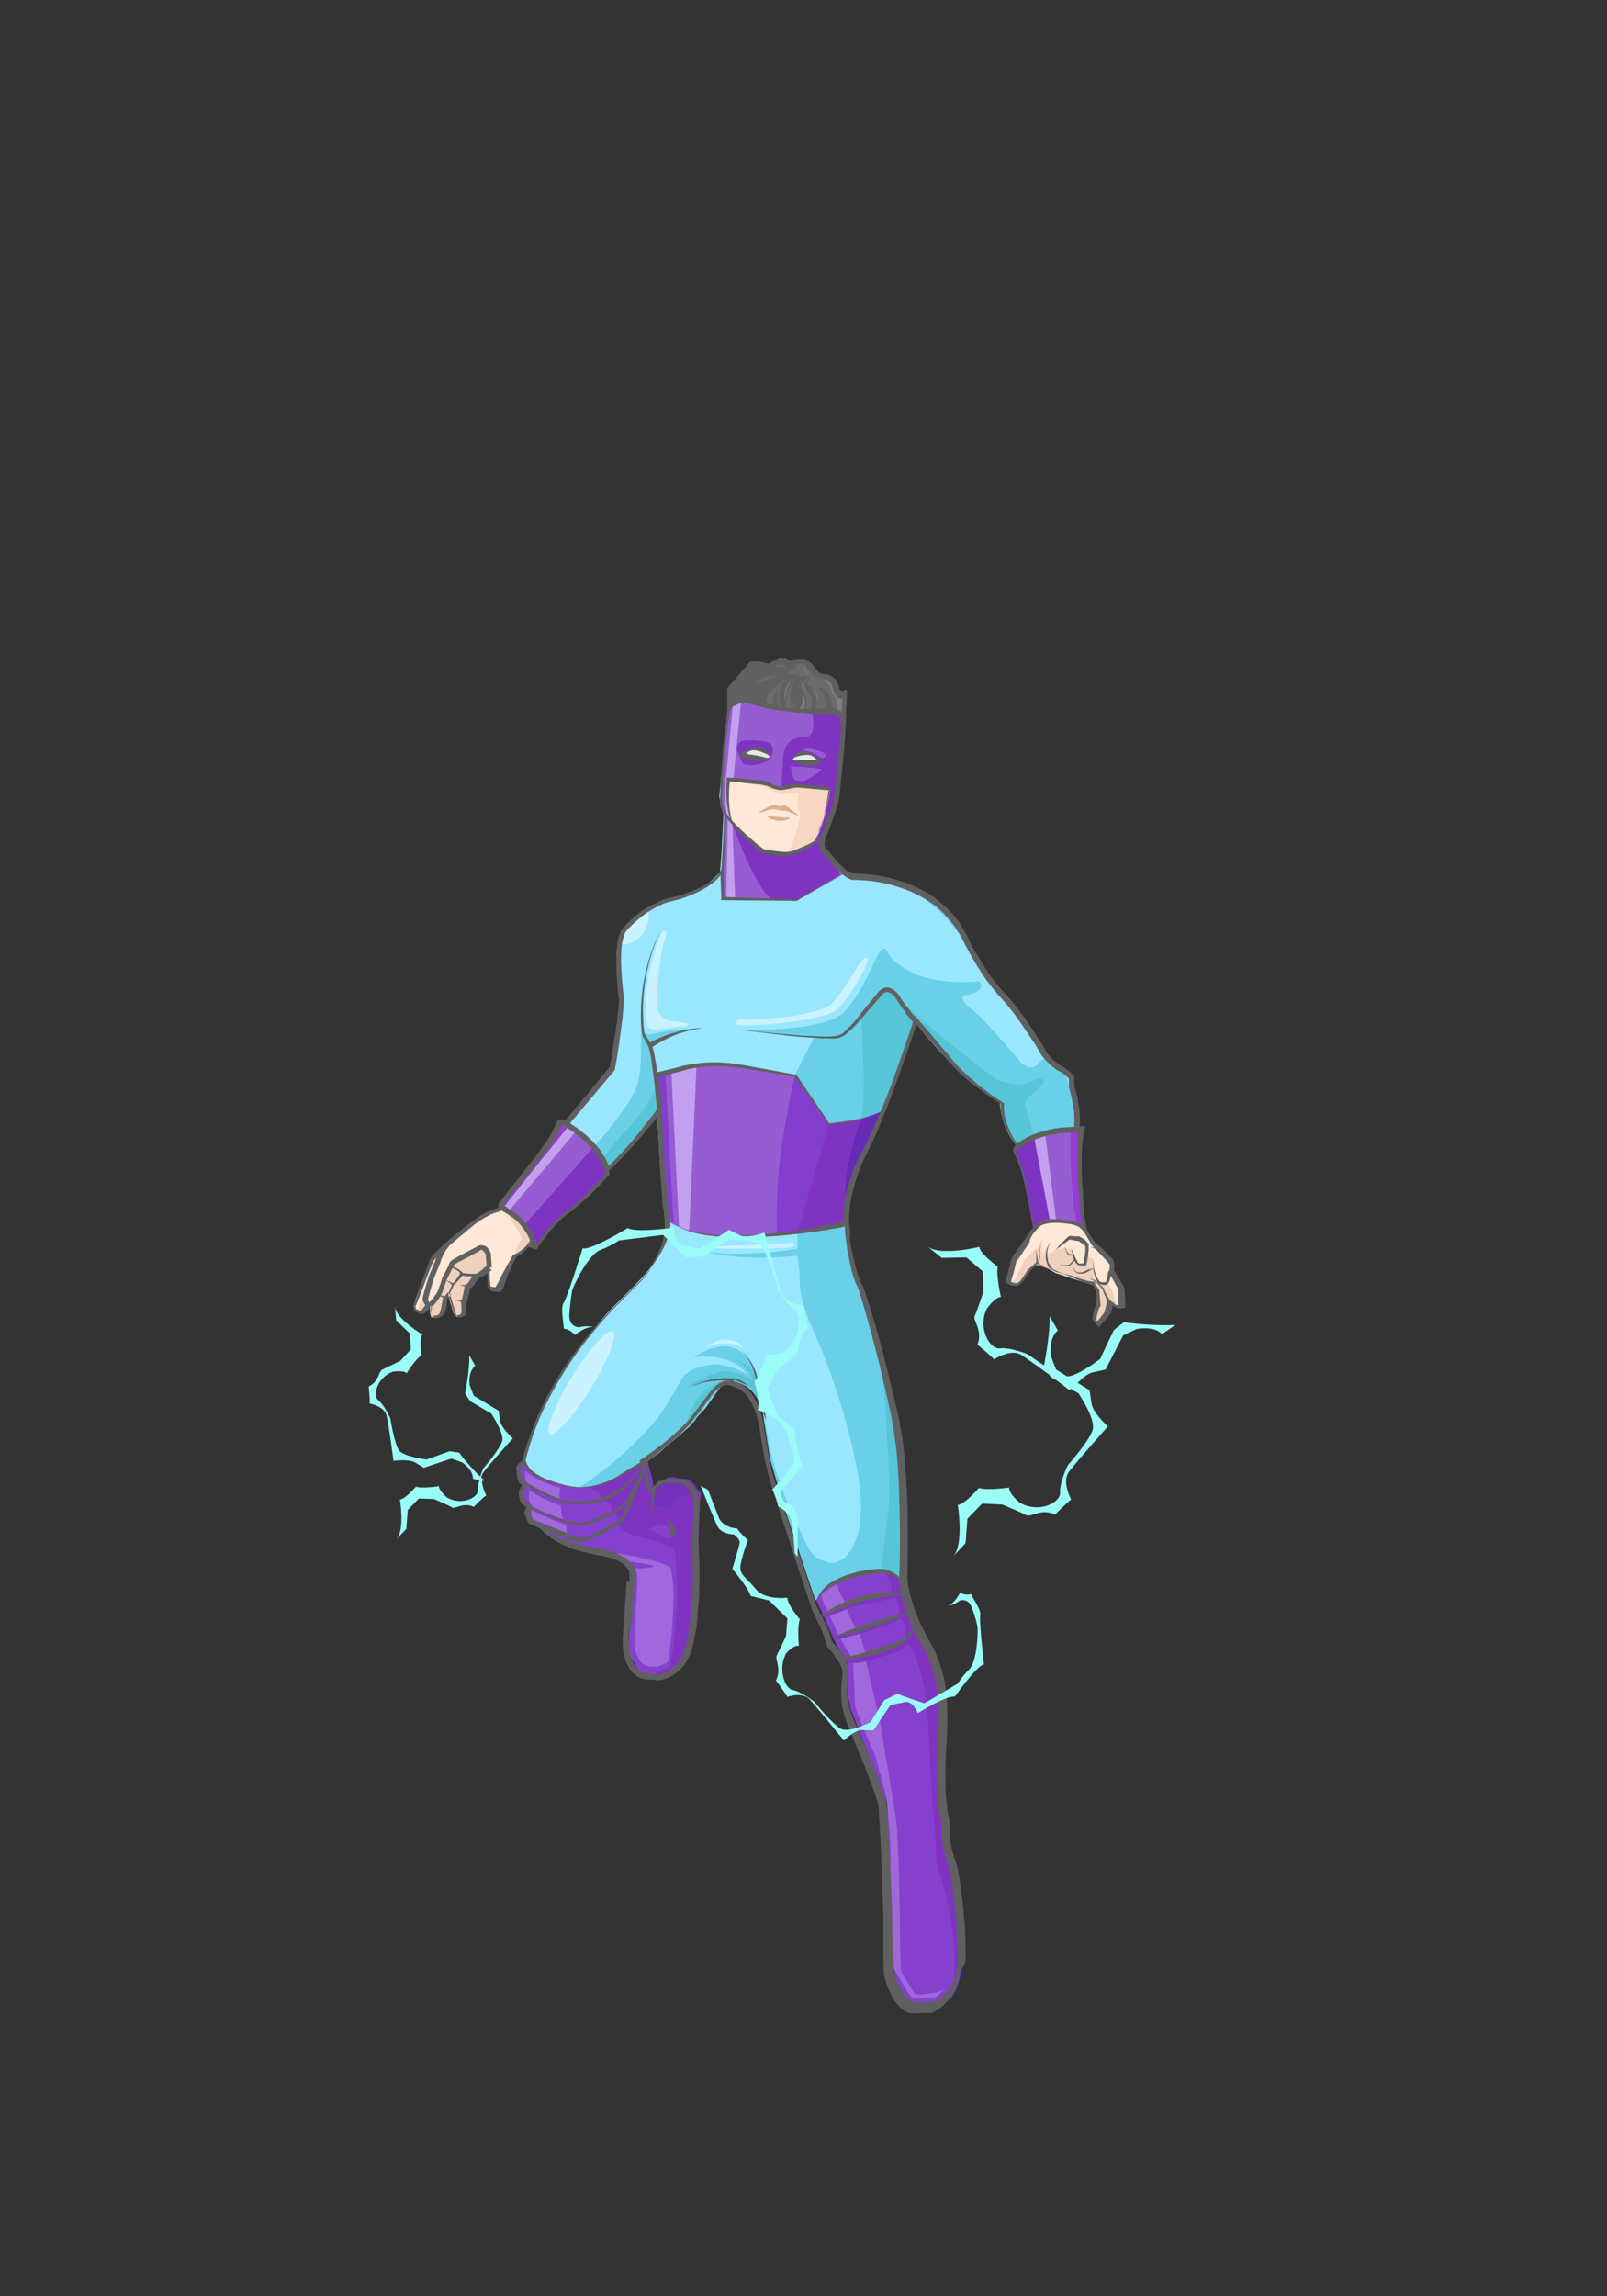 <?xml version="1.0" encoding="utf-8"?>
<!-- Generator: Adobe Illustrator 23.1.1, SVG Export Plug-In . SVG Version: 6.00 Build 0)  -->
<svg version="1.1" id="Capa_1" xmlns="http://www.w3.org/2000/svg" xmlns:xlink="http://www.w3.org/1999/xlink" x="0px" y="0px"
	 viewBox="0 0 350 500" style="enable-background:new 0 0 350 500;" xml:space="preserve">
<rect x="0" y="0" width="350" height="500" fill="#333333" stroke="none"/>
<style type="text/css">
	.st0{fill:#99E7FF;}
	.st1{fill:#955DD1;}
	.st2{fill:#FFE8D7;}
	.st3{fill:#7F34C1;}
	.st4{fill:#F7D7C1;}
	.st5{fill:#69D0E8;}
	.st6{fill:#56C5D8;}
	.st7{fill:none;}
	.st8{opacity:0.49;fill:#FFFFFF;enable-background:new    ;}
	.st9{fill:#C3A0EF;}
	.st10{fill:#943CD3;}
	.st11{fill:#606161;}
	.st12{fill:#6A6B6B;}
	.st13{fill:#7E7F7F;}
	.st14{fill:#672AB7;}
	.st15{fill:#843ECE;}
	.st16{fill:#8541CE;}
	.st17{fill:#EFD1BD;}
	.st18{opacity:0.51;fill:#BD8BEA;enable-background:new    ;}
	.st19{fill:#7432BA;}
	.st20{fill:#E6E7E8;}
	.st21{fill:#606060;}
	.st22{fill:#DBAF91;}
	.st23{fill:#9AFCF7;}
</style>
<g>
	<path class="st0" d="M132.3,254.4c0,0-3.8-7.3-8.7-9.5l1.4-1.9l8.1-10.1l2.1-15.6c0,0-1.4-9-0.8-10.6c0.7-1.7,1-4.4,2.7-5.5
		s5.7-3.9,6.2-4.3c0.5-0.3,4.5-1.2,5.1-1.5s4.5-1.8,4.9-2.2c0.4-0.3,3.5-3.2,3.5-3.2l0.3-3.6l0.5-9.3c0,0-1.1-3.1-0.9-4.1l1.3-13.7
		c0,0,0.2-4,1.5-6.9c1.3-3,3.5-5.6,11.4-6.4c7.9-0.8,11.1,6.5,11.3,6.9s1.1,5.1,1.1,5.1l-0.7,5.8l-1,10.6c0,0-2.6,6.5-2.6,7
		s-1.3,1.9-0.5,2.9c0.8,1.1,4.8,5.9,4.8,5.9l5.6,0.9c0,0,12.2,1.5,16.3,6.8s6,9.1,6,9.1s3.9,7.1,5.7,8.6c1.7,1.5,5,5.3,5,5.3
		l3.2,5.3c0,0,2,3.4,2.6,4.2s4.2,3,4.2,3s1.2,1.4,1.2,2.1s-0.1,2.5,0.1,3.1c0.2,0.6,0.7,2.8,0.8,3.2s0,3.7,0,3.7s-7.7,0-12.8,3.8
		c0,0-3.6-5.3-3.4-9.3c0,0-11.9-8.2-16-14.7c0,0-1.9-2.7-2.7-3.2c-0.8-0.6-1.7,5.1-1.7,5.1l-5.2,14.3l-4.2,9.1c0,0-2.4,4.7-2.5,5.1
		s-1.2,3.9-1.2,5.7s-0.4,4.4-0.4,4.4s-28.8,7.3-38.9-0.2l-1.2-11l-0.7-12.9C143.5,242,134,253.4,132.3,254.4z"/>
	<polyline class="st1" points="157.1,196 157.3,187.6 157.7,177.5 156.9,175.5 157.2,168 158.6,154.7 159.2,153.4 161.4,152.8 
		164.4,153.2 167.3,153.8 175,154.6 180.3,154.4 182.9,155.5 183.9,158.1 181.9,174.6 178.8,182.8 178.5,185.3 183.6,190.4 
		173.5,196.1 157.1,196 	"/>
	<path class="st1" d="M220.7,250.6c0,0,3.7-2.8,6.3-3.6c2.6-0.9,7.2-1.2,7.2-1.2l1.1,1.5l-0.6,5.2l0.6,9.3l0.8,6.7
		c0,0,0.2,1.9,0.2,2.4s-1.5,2.5-1.5,2.5l0.1-4.7c0,0-1.7-1.5-2.6-1.4s-7.2,0.3-7.2,0.3S223.5,254.6,220.7,250.6z"/>
	<path class="st1" d="M114.7,271.4l1.7,0.4l1-1.4l4-4.5l2.8-2.3l5.8-5.3l2.4-2.6c0,0-0.6-3.2-1.9-4.7s-5.6-5.8-6.9-6.1
		s-2.3,0.2-2.3,0.2l-2.3,4.4l-7.4,9.1l-2.8,4.2l0.2,1c0,0,1.3,0.4,2.8,1.2c1.5,0.8,4.2,4.8,4.2,4.8L114.7,271.4z"/>
	<path class="st2" d="M161.1,181.2c-0.3-0.4-1.6-1.9-1.6-1.9l-0.7-3.4l-0.1-3.7l0.1-2.1l7.2,0.6c0,0,1.6,0.5,2.4,0.9
		c0.8,0.5,2.8,0.3,2.8,0.3l2.1-0.5l4.5,0.3l2.9,0.3l-0.7,3.6c0,0-1.1,5.8-2.9,7.9l-4.7,2.5l-5.9-0.4l-3.7-2.7L161.1,181.2z"/>
	<path class="st3" d="M171.1,163.2c0,0,0.1-2.7,4.3-2.7c2.5,0,1.6-4.5,1.6-4.5s-0.8-7.2-4.1-9.7c0,0,8.1,1.6,9.5,6.8
		c1,3.6,0.8,7.4,0.8,7.4l-0.3,3.5c0,0-3.3-2.3-6.4-2l-3.7,1l-0.8,0.9L171.1,163.2z"/>
	<path class="st3" d="M170.5,166c0,0-0.4,5.1-0.2,5.5s1.1,0.4,1.1,0.4l2.1-0.5l7.4,0.6l-0.7,3.6c0,0-1.2,6.4-2.9,7.9l1.6-0.7
		c0,0,2.2-4.1,2.2-4.4c-0.1-0.3,0.8-4.6,0.8-4.6l0.3-4.8c0,0-2.8,1.4-5.5,1.1c-2.4-0.2-3.7,0.3-4-0.9c-0.3-1.1-0.7-3.5-0.7-3.5
		L170.5,166z"/>
	<path class="st3" d="M180.8,170.1v1.9c0,0-0.8,4.2-1.1,5.1c-0.3,0.9-1.1,4.9-2.5,6.4c0,0,2.3-0.7,3.2-4s1-4.8,1.5-5.6
		c0.5-0.9,0.9-4.7,0.9-4.7L180.8,170.1z"/>
	<path class="st4" d="M161.9,170.4c0,0,3.8,0.7,4.8,1.1c1,0.4,2.4,1.5,3.8,1.5c1.4-0.1,2.9-0.6,3.2-0.2c0.3,0.4-0.1,2,0,3
		c0.1,0.7,0.8,1.3,0.5,2.3c-0.5,1.5-1.5,7.5-3.4,7.8c0,0,5.3-1.3,6.4-2.4c0,0,2-2.4,3.6-11.5l-7.4-0.6c0,0-3.3,1-4.9,0.1
		C166.9,170.7,161.9,170.4,161.9,170.4z"/>
	<path class="st3" d="M181.7,187.9c0,0-3.4-3.8-2.9-5.1c0,0-5.3,3.6-9.5,3.3c-3.3-0.3-6.7-2.7-9.8-6.8c0,0,4.7,13.7,8.6,16.6
		l5.3,0.3l9.6-5.7L181.7,187.9z"/>
	<path class="st5" d="M160.3,224.2c0,0,19.4,0.8,23.7-4c5.2-5.8,6.9-13.6,8.5-13.7c1.1,0,2.1,4.9,3.8,7.7c1.4,2.3,5.4,7.1,8.4,10.1
		s11.3,12.2,14,12.7s6.6,10.4,6.6,10.4l-3.7,2.2c0,0-3.9-4-3.4-9.3c0,0-13-9.8-20.3-19.9c0,0-3-7.5-6.4-3.3s-6.6,9.6-12.5,9
		C173,225.6,160.3,224.2,160.3,224.2z"/>
	<path class="st5" d="M193.2,207.4c5.1,6.7,14.4,6.7,19.6,6.3c2.8-0.2-4.5-15.2-14.8-19.9c0,0,9.8,3.9,13.4,13.4
		c0,0,4.3,7.1,5.7,8.6s6.7,8.4,6.7,8.4l4.1,6.3l4.2,3l1.3,5.2l0.9,6.9c0,0-9.8,1.5-12.8,3.8c0,0-0.5-7.9-0.9-8.7s-8.2-5.7-9.7-7.6
		c-1.6-1.9-9.9-12.1-10.5-12.7C195.7,216.5,193.2,207.4,193.2,207.4z"/>
	<path class="st6" d="M196.1,217.8c0,0,8.4,7.7,11.6,10c3.1,2.3,11.3,9.2,13.4,10c2.2,0.8,4.1,9.6,4.1,9.6l-3.7,2.2
		c0,0-3.9-6-3.4-9.3C218.1,240.3,204.3,231.4,196.1,217.8z"/>
	<path class="st5" d="M132.3,254.4c0,0-0.5-2.8-2.9-4.7c0,0,8.2-9.2,9.4-13.5c2-6.7-0.7-17.8,2.3-26.3c0,0-2.9,11.7-0.4,16.2
		c0,0,1.3,2.2,1.4,3.3c0.1,1.1,1.4,12.6,1.4,12.6S135,253,132.3,254.4z"/>
	<path class="st6" d="M132.3,254.4c0,0,0.2-0.3-0.9-2.1c0,0,0.9-1.7,6.1-7.4c4.3-4.7,5.7-8.9,5.7-8.9l0.3,6
		C143.5,242,134.6,253.4,132.3,254.4z"/>
	<path class="st5" d="M192.5,241.8c-0.2-1.6,6.9-19.4,6.9-19.4s-4-7.1-5.7-6.7c-1.7,0.4-6.1,5.2-6.1,5.2s-3,4.2-5.3,4.7
		s-5.1,0.5-5.1,0.5s-1.8,3.4-4.1,8l7.3,10.6c0,0,3.6-0.3,6.4-0.8S192.5,241.8,192.5,241.8"/>
	<path class="st6" d="M187.5,243.6c1.4-4.1,0-22.7,0-22.7l3.8-3.8c2.7-5.2,8,5.3,8,5.3s-4.8,14.1-7.3,19.6l-1.9,0.8L187.5,243.6z"/>
	<path class="st5" d="M152.9,223.8c0,0-5.4,0.3-7.7,0.7c-2.3,0.3-5,1.8-5.3-0.6c0,0,1.1,2.9,1.4,3.3c0.2,0.4,1.1-0.3,1.1-0.3
		S150.1,223.4,152.9,223.8z"/>
	
		<ellipse transform="matrix(0.653 -0.758 0.758 0.653 -87.477 221.528)" class="st7" cx="197.9" cy="206.2" rx="1.5" ry="3.4"/>
	<path class="st8" d="M141.1,198.5c0.7,0.7-0.3,4.1-1.6,5.4c-1.3,1.3-3.7,2.3-4.5,1.5s0.5-2.9,1.8-4.2S140.3,197.7,141.1,198.5z"/>
	<path class="st3" d="M225.2,247.4l3.7,19.6l-3.9,0.4c0,0-1.8-10.1-2.4-12s-1.9-4.8-1.9-4.8S223.4,247.8,225.2,247.4z"/>
	<polygon class="st9" points="225.2,247.4 228.9,267 230.2,267.1 227.6,246.7 	"/>
	<path class="st10" d="M234.8,268.1c0,0-0.8-4.9-0.9-5.3s-1.3-12.8-0.5-17.1l2.1,0.4l-0.4,5.4l-0.1,6.1l0.5,5.1l0.6,5.5L234.8,268.1
		z"/>
	<path class="st6" d="M209.3,230.2c0,0,9.9,8.4,15.4,5.2c0,0,1-0.5,1.7-0.5c0.9,0,1.4,0.4,0.2,1.7c-2.2,2.3-3.9,2.4-3.3,5.9
		c0.7,3.5,0.2,6.2-1.6,3.8s-3.1-9.2-3.1-9.2L209.3,230.2z"/>
	<path class="st3" d="M129.4,249.6l-15.1,17l1.6,3.4l0.5,1.8l3.9-4.6l3.9-3.6l4.5-4.1l3.6-3.8C132.4,255.7,131.6,252.1,129.4,249.6z
		"/>
	<polygon class="st9" points="109.2,262.5 124,245 125.5,246.3 110.7,263.8 	"/>
	<path class="st10" d="M109.6,263.2c0-0.3,3.1-4.1,3.1-4.1s6-7.6,6.2-7.8s4.8-5.9,4.8-5.9l-2.4-0.3c0,0-4.7,7.7-5,7.9s-5.7,7-5.7,7
		l-1.6,2.2L109.6,263.2z"/>
	<path class="st0" d="M223.8,224.3l-3.3-5c0,0-2.3-1.4-3.4-3.4s-3.4-5.2-3.4-5.2l-0.7,0.2c0.2,0.4-0.3,0.9,0.2,1.8
		c1.7,2.9-1,3.8-2.9,4c-0.7,0.1-2.1-0.4-3.7-0.9c2.2,1.6,5.3,4.1,7.1,5.8c2.6,2.6,8.8,9.9,8.8,9.9s1.6,1.3,2.7,0.8
		c1.2-0.5,2-2.5,2.8-1.5C228.7,231.6,223.8,224.3,223.8,224.3z"/>
	<path class="st5" d="M211.3,216.2c-0.7-0.1-2.6,0.4-1.1,2.3c1,1.2-3.8,0.6-3.8,0.6s-3.6-2.9-2.4-3.5s5.4-0.6,5.4-0.6L211.3,216.2z"
		/>
	<path class="st0" d="M212.8,213.7c0,0,0.7-0.3,0.8,0.6c0.1,0.5,0.8,0.4,0.5-0.3s-1.2-2-1.2-2l-0.5,0.9L212.8,213.7z"/>
	<g>
		<path class="st11" d="M158.4,154.4l3-1.5c0,0,13.9,2.7,19.6,1.6l2.9,2.7l0.1-6.6c0,0-2-0.2-3.1-2.4c-1.2-2.1-3-1.4-3.3-1.7
			s-2-2.7-2.9-2.7s-3.1,0.3-3.4,0.3c-0.3,0-1.5,0.1-2.5,0.4s-2.9,0.7-3.6,0.6c-0.7-0.1-3.2,0.3-3.4,0.7c-0.2,0.5-3.4,4-3.4,4
			L158.4,154.4z"/>
		<path class="st12" d="M170,143.3c-0.3,0-1.4,0.8-1.7,1.4c-0.4,0.5,0.1,0.6,1.7,0.5c1.6-0.1,4.1-0.9,3.3,0s-2.3,1.5-2.3,1.5
			s0.6,0.4,2.8,0.5c3.1,0.1,3.1-0.2,2.2,1.2c-0.9,1.4,1.3,0.6,1.9,2.8c0.6,2.2-0.9,3.7-0.9,3.7l3.2-0.5l2.7,1.4l1,0.7l0.1-6
			c0,0-1.1,0.2-1.3-0.1s-0.9-2.6-1.2-2.8s-1.4-0.1-2.5-0.6c-1.1-0.4-2.5-2.4-3.1-2.8c-0.6-0.4-0.9-0.4-1.7-0.4s-3.4,0.2-3.4,0.2
			L170,143.3z"/>
		<path class="st12" d="M165.5,148c1.3-0.5,1.4-0.7,3.1-0.8s1.7-0.1,1.7-0.1s-2.5,0.5-3.4,0.9c-1.9,0.8-2.3,1.4-2.3,1
			C164.5,148.7,165.5,148,165.5,148z"/>
		<path class="st12" d="M171.9,147.6c0.2-0.1-5,2.2-5.1,5.4l1.6,0.7C168.4,153.7,167.5,150.7,171.9,147.6z"/>
		<path class="st11" d="M179.6,154.4c0-0.2,0.5-3.2-0.9-4.3s-1.7-1.6-1.9-2.1c0,0,0.4,1.2,1.8,1.7c1.4,0.4,2.8,2.1,2.6,4.5
			L179.6,154.4z"/>
		<path class="st11" d="M170.6,146.7c0,0,4.3,0.1,4.7,0c0,0-3.2,0.6-4.1,0.5C170.2,147.2,170.6,146.7,170.6,146.7z"/>
		<path class="st12" d="M169.3,154c0.1-0.3-0.7-3.9,1.1-5.4c0,0-1.7,2.9,0,5.7H170C170,154.3,169.1,154.7,169.3,154z"/>
		<path class="st12" d="M171.2,154.3c0,0-0.5-4.8,2.6-7.1c0,0-2.7,2.4-1.3,7.4L171.2,154.3z"/>
		<path class="st12" d="M175,154.6c0.2-0.4,1.1-1.3,0.5-2.9c-0.6-1.6-1.7-2.4-0.6-3.4c0,0,1.2-0.6,1.1-1.3c0,0,0.3,0.7-0.4,1.3
			c-1,0.8-0.3,1.7,0,2s2,1.7,0.8,4.4L175,154.6z"/>
		<path class="st12" d="M174.8,147.9c0.1-0.1-0.9,0.7-0.5,1.8C174.2,149.8,173.5,148.9,174.8,147.9z"/>
		<path class="st12" d="M172.9,154.3c0,0-0.8-1.6-0.5-3.4c0,0-0.1,1.8,1,3.5L172.9,154.3z"/>
		<path class="st13" d="M178,153.1c0,0.1,0.1-2.4-1.4-3.4C176.6,149.7,178.6,150.6,178,153.1z"/>
		<path class="st13" d="M175.8,150.7c0,0-1.5-1.2-0.5-2.2c0,0-0.4,0.7,0,1.4C175.8,150.7,175.8,150.5,175.8,150.7z"/>
		<path class="st13" d="M170.9,152.7c0,0-0.5-3.1,1.7-4.8C172.6,147.9,171.2,149.1,170.9,152.7z"/>
		<path class="st13" d="M174.7,145.1c0.2,0.2,0.6,0.6,0.7,1s1.3,1,1.3,1s-0.9-0.5-1.1-1.1C175.5,145.5,174.7,145.1,174.7,145.1z"/>
		<path class="st13" d="M174.1,154.4c0.3-0.3,1.4-1.6,0.6-3.6c0,0,1.1,1.5,0.3,3.6H174.1z"/>
		<path class="st13" d="M182.3,154.6c0-0.2,0.1-2.3,0.1-2.3s-0.6-0.4-1-1.2s-0.2-1.3-1-2.3c-0.5-0.6-0.8-1-1.6-1.1s-1.3-1-1.3-1
			l3.1,0.9l0.9,1.3l0.7,1.6c0,0,0.7,0.6,0.9,0.6s0.6,0.7,0.6,0.9s-0.3,2.9-0.3,2.9L182.3,154.6z"/>
	</g>
	<path class="st11" d="M159.2,153.4c-0.1,0.1-0.9,3.9-0.9,3.9l0.1-3l0.3-1.9L159.2,153.4z"/>
	<path class="st2" d="M221.3,279.8c-0.2,0-2-0.2-1.9-1s1.3-4.4,1.3-4.4s1.5-2,1.6-2.1c0.1-0.2,1.3-2.3,1.4-2.5
		c0.1-0.2,1.6-2.7,1.6-2.7l1.5-1l1.8-0.2l1.5,0.1l1.6,0.1l1.7,0.3l1.2,0.5l1.2,0.7l1.2,1.7l1.1,2l1.7,1.5l2.2,2.4l-0.2,1.7
		c0,0,0.7,1.4,1,1.9s1.4,1.4,1.3,2.3c-0.1,0.9,0.1,3.1-0.1,3.3s-1.3-0.4-1.7-0.5c-0.4-0.2-0.7-0.3-1,0.4c-0.2,0.7-0.7,1.9-1.1,2.5
		c-0.4,0.6-1.5,1.8-1.5,1.7c0-0.2-0.4-1.5-0.2-2.1s0.3-1.8,0.4-2.1c0.1-0.3,0.2-2.4,0.2-2.7c0-0.3-0.6-1.7-0.8-1.7
		c-0.2-0.1-1.7-0.6-1.7-0.6l-3.4-1.1l-3.3-1l-1.5-0.9c0,0-2.3-0.9-2.5-0.9s-1.3,0.9-1.3,0.9s-1.7,2.3-1.8,2.4
		S221.3,279.8,221.3,279.8z"/>
	<path class="st2" d="M115.2,268.2c0.1,0.2,0.7,1.8,0.7,1.8s-2.3,2.7-3.1,3.1c-0.7,0.4-1.6,1.8-1.6,1.8l-2.7,5.9l-1.7-0.7l-0.3-3.8
		l-2.7,1.3l-1.8,2.6l-0.7,2.2l-0.3,1.5l-0.1,2.2c0,0-1.2,0.8-1.8,0.2l-1.3-4.5l-0.9,0.9c0,0-0.6,3.4-1,3.7s-2,0.6-2.2-0.5
		c-0.1-1.1,0-1.7,0-1.7l-0.8-0.6c0,0-0.5,2-1.4,2s-1.5-0.9-1.3-1.7c0.2-0.8,3.6-9.6,3.6-9.6l2-2.4l4.1-3.1l5.2-4l3.4-1.5l1.1-0.2
		C109.6,263.2,113.5,265,115.2,268.2z"/>
	<path class="st1" d="M142.8,234l7.6-1.9l5.2-0.5c0,0,4.7,0.3,5.5,0.5c0.7,0.2,12,1.9,12,1.9l7.3,10.6c0,0,9.2-0.9,11.7-2.6
		c0,0-2.9,6.5-4.3,9.7c-1.4,3.1-2.4,5.6-2.4,5.6l-1.2,8.9l-14,2.4c0,0-16.4,2.9-24.8-2.6c0,0-1.2-15.4-1.2-15.7c0-0.4-0.8-10-0.8-10
		L142.8,234z"/>
	<path class="st0" d="M137.4,319.8c0,0-9,7.7-19.2,2c0,0-4.7-1.2-4-4.7c0.6-3.5,2.3-6.6,2.3-6.6l5.4-11.1c0,0,6.1-8.8,10.2-13.3
		s10.5-9.7,12-14.2s1.4-6,1.4-6s5.1,3.6,13.9,3.4c8.8-0.2,23.6-2.2,24.4-2.7c0.9-0.5,0.8,0.9,0.8,0.9s0.6,6.5,1,7.9s1.9,5.2,1.9,5.2
		l3.3,9.7l3.2,13.8c0,0,2.2,10.8,2.2,10.9c0,0.2,0.7,13.5,0.7,13.5s0.3,8.9,0.3,9.3s-0.2,6.4-0.2,6.4s-2.9-3-7.7-1.9
		s-6.6,1.7-6.6,1.7l-3.8,2.9l-1,1.5l-4.4-13.9l-3.4-10l-1.3-4.3l-1.4-7.5l-0.8-4.7l-1.6-3.9c0,0-2.4-2.7-3-2.8
		c-0.7-0.1-2.7-0.7-3.1-0.5s-2,1.2-2,1.2l-3.2,4.5c0,0-3.3,3.6-3.3,3.8c0,0.2-3.8,3.4-3.8,3.4l-3.1,2.7l-3.3,2.3L137.4,319.8z"/>
	<path class="st5" d="M126.1,323.7c1.1,0.1,14.5-10,19.1-17.8c4.6-7.8,6-10.3,8.3-14.6c2.2-4.1,11,2.9,11.5,4.5
		c1.9,6,11.4,9.8,9.6-9c-1.2-12.6-0.9-18.7-0.9-18.7l10-1.5l3.7,14l4,13l2.9,12.6l2,14.7l0.6,17l-0.2,6.4c0,0-5-3.7-12.5-1
		c0,0-4.5,2.1-6.6,5.2l-6.9-20.6l-3-10.3l-1.5-9.5c0,0-1.1-7.6-7.7-7.2c0,0-3,1.4-7.2,8.5c0,0-8.8,8.3-11.4,9.4s-6.7,3.6-6.7,3.6
		s-3.4,1.5-5.4,1.5C126.1,323.7,126.1,323.7,126.1,323.7z"/>
	<path class="st0" d="M165.8,305.8c0,0,1.1,4.7,1.4,6.9c1.1,7.9,5.8,18.1,7.9,22.4c1.8,3.7,2.4,4.3,5.3,5.1
		c2.9,0.7,7.2-2.7,7.1-12.6c-0.1-9.9-5.9-27.9-9.8-36.6c-4.9-10.8-3-11.9-3.8-15.9s-2.8-0.1-2.8-0.1l-4.6,11.6L165.8,305.8z"/>
	<path class="st0" d="M165.8,305.8c0,0-0.5-9.9-5.1-13.6s0.8-2.4,3.1-2.1s4.9,3.6,4.9,3.6l1.1,6.6L165.8,305.8z"/>
	<path class="st5" d="M175,271.6c-0.9,0.4-13.1,2.3-21.5,0.9c0,0,8.2,2.6,22.9,0.6c0,0,0.9-2.1,0.6-2.2
		C176.7,270.8,175,271.6,175,271.6z"/>
	<path class="st8" d="M156.5,271.8c2,0.3,13.8,0,15.5-0.2c1.4-0.2,1.3-1.2-0.7-0.9c-1.5,0.2-15.4,0.6-16.4,0.8
		C154,271.7,156.5,271.8,156.5,271.8z"/>
	<path class="st3" d="M173.7,268.1l6.7-23.4c0,0,9.4-0.6,11.7-2.6l-5.8,12.5c0,0-1.3,3.8-1.5,6s-1.1,6-1.1,6
		S176.1,268.3,173.7,268.1z"/>
	<path class="st14" d="M187.5,243.6c0,0-3.6,9.9-3.4,16.6c0,0,2-5.6,2.5-6.5s4.3-8.5,4.3-8.5l1.2-3.2
		C192.1,242,189.3,243.1,187.5,243.6z"/>
	<path class="st15" d="M173.1,234.1c0,0-1.3,5.5-2.8,15.1s-1.1,19.2-1.1,19.2l4.6-0.3l6.7-23.4L173.1,234.1z"/>
	<path class="st16" d="M113.9,318c0,0,1.5,2.6,4.4,3.8c2.9,1.1,7.7,2.9,11.4,1.7c3.7-1.2,4.9-1.8,7.8-3.7l3.5-1.8l1.1,4.3l0.3,1.8
		c0,0,1.2-0.6,2-1.6l2.6-0.4l2.8,0.4l2.5,2.3l0.1,3.1l-0.3,7.1l0.1,6l-0.5,10.8l-1.4,7.1l-2.1,3.5c0,0-1.7,2-4.7,2.2
		s-4.6-0.3-5.4-2.6c-0.8-2.3-1-5.7-1-5.7v-7.7c0,0,2.1-6.7-2.6-9.4c-3.6-2.1-12.1-3.2-12.1-3.2l-7-4.7l-0.8-1.4l0.3-1.8l-1.4-1.2
		l-0.5-2.3l1-1.6l-1.3-1l-0.3-2.6L113.9,318z"/>
	
		<ellipse transform="matrix(0.525 -0.851 0.851 0.525 -195.926 250.846)" class="st8" cx="126.6" cy="300.9" rx="13.1" ry="2.4"/>
	<path class="st6" d="M196.8,344.3c0,0-2.9-2.2-4.2-2.3c-1.3-0.1,0.7-9.3,1-15s-1-30.5-2.9-36.7c0,0,6,22.8,5.9,26.7
		s0.2,11.6,0.2,11.6V344.3z"/>
	<path class="st0" d="M147.9,296.4c1.2-1,11.1-2.6,14.9,2.9c0,0-4.5-2.8-8.3-2.1c-2.7,0.5-4.6,1.1-6.5,3.4c-2,2.3-1.8-1.5-1.8-1.5
		L147.9,296.4z"/>
	<path class="st0" d="M164,297.1c0,0-3.9-7.7-11.3-5.2c0,0-1.6-1.7-0.3-2.2c1.3-0.4,4.9-0.7,5.4-0.5c0.5,0.1,6.1,2.7,6.1,2.7l1,3.9
		L164,297.1z"/>
	<path class="st0" d="M150.6,295.9c0,0,10-7.8,13.9,3l-0.1-3.7c0,0-5.4-3.9-5.7-4s-5.6-1-6.6,0C151.1,292.3,150.6,295.9,150.6,295.9
		z"/>
	<path class="st6" d="M165.8,305.8c0-0.8-0.6-5.2-1.9-7.1c-1.2-1.9-4-2.8-4-2.8s3.6,1.9,4,4.4c0,0-3.7-1.9-6.4-1.7
		c-2.6,0.2-8.1,3.4-8.1,3.4s6.6-2.4,9.2-1.8c0,0-5,1.4-6.7,4.3s-3.2,7.4-3.5,7.4s3.8-3.8,3.8-3.8l4.6-6.2c0,0,2.4-2.4,6.8,0.3
		L165.8,305.8z"/>
	<path class="st8" d="M153.5,293.5c1.6-0.8,5.4-1.8,8.2,0c0,0-0.1-0.7-1.3-1.3c-1.8-0.8-3.6-0.5-4.6-0.1
		C154.6,292.6,153.5,293.5,153.5,293.5z"/>
	<polygon class="st15" points="144.9,233.6 146.7,266.2 145.4,265.9 142.8,234 	"/>
	<polygon class="st9" points="146.2,233.1 151.7,232.1 150.1,267.9 147.9,267.2 	"/>
	<path class="st8" d="M144.2,203c-0.6,0.8-4.9,12.3-3.2,20.3c0,0,0.1,1,2.2,0.8c1.7-0.2,6.3-0.7,6.3-0.7s1.7-0.6-2-0.9
		c-4.6-0.3-4.4-3.1-4.4-4.4c0-1.4,0.2-9.5,2.1-15C145.1,203,144.8,202.2,144.2,203z"/>
	<path class="st8" d="M186,211.8c1-1.8,2-3.3,2.6-3.2s0.4,0.7,0.2,1.2c-0.6,1.8-2.9,5.4-3.7,6.7c-0.8,1.2-2.1,2.7-2.7,3.2
		c-0.8,0.7-1.5,0.9-1.5,0.9c-6,2.4-20.3,3-20.5,2.4c-0.4-0.8,0.6-1,0.6-1s10.7-0.1,15.2-1.5c0,0,3.7-0.6,5.2-2.2
		C183.3,216.3,186,211.8,186,211.8z"/>
	<polygon class="st9" points="158.2,195.4 158.5,178.1 159.5,179.2 160.1,195.6 	"/>
	<polygon class="st9" points="161.4,152.8 159.7,169.8 158.1,169.6 159.6,153.8 	"/>
	<path class="st16" d="M199,436.5l4.9-0.1c0,0,3.3-1.7,4.1-3.9c0.8-2.2,1.9-2.6,1.5-6.6c-0.4-3.9-0.9-14.4-0.9-14.4
		s-0.4-5.3-0.9-5.9s-1.7-3.7-1.8-4.8c-0.1-1.1,0.3-2.8,0.1-3.5c-0.1-0.8-1.1-4-1.1-4l-0.4-9.5l0.7-11.3l-0.2-6.4l-1.7-5.4l-2.3-5.1
		l-3.2-6.3l-0.9-5.1c0,0-4-2.9-7.7-1.9s-6.6,1.7-6.6,1.7s-4.1,2.9-4.8,4.4l2,4.4l1.7,3.9c0,0,1.1,2.2,1.6,2.8
		c0.5,0.6,1.6,2.8,1.6,2.8s0,2.2-0.1,4.7s0.8,5.5,0.8,5.5l5.9,14.9l1.9,5.2l0.5,15l0.7,12.4l0.3,8.8
		C194.7,428.6,195.4,434.7,199,436.5z"/>
	<path class="st17" d="M219.4,278.8c0,0,0.9,0.8,1.6-0.2c0.7-1,2.1-4.2,2.1-4.2l2.4-2.4c0,0,0.6,0.2,1.5-1.9c0,0-0.3,1.9,0.2,2.8
		l1.4-2.4c0,0-1.1,2.2-0.2,2.4c0.6,0.1,1.9-1.2,1.9-1.2s0.5,0.7,1.5-0.2c0,0,1,0.9,1.5,0.4l1.1,3.2l2,0.3l0.4-2l1.4,0.9
		c0,0,0,2.7,0.3,3.2s1.1,1.7,1.1,1.7l1.5,0.1l1.1,1.5l0.9,3.5l-1.7-0.9l-1.2,3.3l-1.5,1.7c0,0-0.7-2.6,0.1-4.2l0.2-2.7l-0.8-1.7
		l-6-1.8l-3.9-1.8l-2.5-0.9l-1.9,1.7l-2.7,3L219.4,278.8z"/>
	<path class="st17" d="M93.7,285.9c0-0.3,0.2-2,0.2-2s1.5-1.7,1.6-1.9c0.1-0.2,1.2-3.4,1.2-3.4s1.2-2.3,1.3-2.5
		c0.1-0.3,1.2-1.2,1.2-1.2s2.5-1.6,2.8-1.8c0.3-0.2,2.4-1.4,2.4-1.4l1.3,0.4l0.5,3.2c0,0-0.4,1.7-1.1,2c-0.6,0.3-1.7,0.8-1.7,0.8
		s-0.7,0.9-1.1,1.4c-0.4,0.6-0.8,0.8-0.9,1.3s-0.3,1.4-0.3,1.4s-0.1,0.5-0.2,1.2c-0.1,0.6,0,0.7-0.1,1.7s0.4,0.9-0.1,1.2
		c-0.5,0.3-1,0.5-1.1,0.5s-0.8-0.8-0.8-0.8l-1-3.3l-0.2-0.7l-0.9,0.9l-0.3,1.6c0,0-0.3,1.6-0.4,1.8c-0.1,0.1-0.4,0.5-0.7,0.6
		c-0.3,0.1-1.4-0.1-1.4-0.1L93.7,285.9z"/>
	<path class="st17" d="M90.8,285.4c0-0.1,1.7-3.8,1.7-3.8l0.1,1.6c0,0,0.4,0.6,0.3,0.8s-0.1,0.9-0.7,1.2
		C91.6,285.7,90.8,285.4,90.8,285.4z"/>
	<path class="st17" d="M112.1,273.3c0,0,0-0.6,0.6-1.9c0.2-0.6,0.9-1.5,0.9-1.8c0.1-0.3-3.1-5.5-4-6.3l5.2,4.7l1.1,2.1l-0.7,1.2
		C115.2,271.2,112.5,273.2,112.1,273.3z"/>
	<path class="st3" d="M192.6,342c0,0,1.9,3.3,1.6,5.2c0,0,1.9,1.1,1.6,4.8c0,0,2.3,1.7,1.2,5c0,0,4.3,3.6,5.1,17.8
		s0.9,19.6,1.2,20.6s0.7,10.4,0.7,10.4s6.4,18,2.9,29.5c0,0,2-2.2,2.3-5.7s-0.6-17.9-0.6-17.9l-1.7-8c0,0-1.4-3.3-0.9-6.2
		c0,0-0.7-6.4-0.5-7.1c0.3-0.7,0.6-14.5,0.6-14.5s-1.2-11.5-2.9-15s-4.5-9.7-4.5-9.7l-1.9-6.6C196.8,344.3,194.1,342.1,192.6,342z"
		/>
	<g>
		<path class="st18" d="M205.7,433.2c-1,0.5-2.2,0.8-3.3,0.9l-2,0.2c-0.5,0-0.9-0.1-1.3-0.3l-2.8-4.7l0,0
			c-0.3-1.4-0.3-11.7-0.3-11.7l-0.3-12.1c0,0-0.2-6.4-0.5-8.9s-3.6-22-3.6-22l-3.3-14.1l-2.6,0.4c0.1,0.7,0.3,6.4,0.5,10.2
			c0.1,1.7,4.4,11.1,4.4,11.1l2.5,9.2c0,0,0.7,8,0.7,8.4c0,0.3,0.2,4.2,0.2,5.8h-0.5c0,0,0,12.1,0.1,12.4s0.6,9.9,1,10.6
			s3.3,5.5,3.3,5.5c0.3,0.4,1,1.2,1.8,1.1l3.3-0.2c0.6,0,1.1-0.3,1.5-0.7l1.5-1.5L205.7,433.2z"/>
		<path class="st18" d="M185.7,360.9L185.7,360.9C185.7,360.8,185.7,360.8,185.7,360.9z"/>
	</g>
	<path class="st3" d="M184.7,362c0,0,1.6,0.3,3.3-0.1s8-2.3,8.2-2.5c0.1-0.2,2.6-2.4,2.6-2.4l-0.9-0.6l-3.7,2.3l-6,1.9l-4.1,0.4
		L184.7,362z"/>
	<path class="st18" d="M188.5,360.1c-0.1-0.2-1.2-4.9-1.8-5.1c-0.2-0.1-2.4-4.3-2.6-5.7c-0.2-1.4-1.3-1.8-1.9-4.7c0,0-2,0.8-2.5,1.3
		c-0.6,0.6-1.5,1.4,0.6,5l2.4,5.3l2.7,4.6L188.5,360.1z"/>
	<path class="st3" d="M182.6,356.2c-0.2-0.1-1.2,0.5-1.2,0.5l1.6,0.1l5.3-1.3l5.2-1.7l4.1-2.1l-2.7,0.5l-9.3,3L182.6,356.2z"/>
	<path class="st3" d="M179.5,352.3l6.2-2.4l9.8-2.1l-0.4-0.7c0,0-3.2,0.1-3.5,0.1s-5.4,1.2-5.4,1.2s-3.7,1.6-3.9,1.6
		c-0.1,0-3,1.7-3,1.7L179.5,352.3z"/>
	<path class="st3" d="M127,323.8c0,0,3.5,0.1,3.8,2.5c0,0,2.6,0.6,2.4,3c0,0,1.6,0.4,1.4,1.9c0,0-0.2,2,3.2,3c0,0,10.6-3,14.5-9.5
		l-2.5-2.3l-3.4-0.8l-2.1,0.8l-2,1.6l-1.4-6.1l-3.5,1.8C137.4,319.8,132.4,323.6,127,323.8z"/>
	<path class="st3" d="M142.9,332.4c0.2,0,1.5-0.8,3.1,0.4c1.9,1.4-1.4,2.1-0.6,2.5c1.5,0.7,1.1,1.4,1.4,2c0.6,1.4,0.7,11.6,0.6,11.9
		c0,0.4-0.6,10-1,11c-0.3,1.1-0.9,4.3-0.9,4.3l4.1-3.1c0,0,2-6.7,2.1-7c0.2-0.4,0.4-13.5,0.4-13.5s0-9.4,0-9.8s0.2-4,0.3-4.3
		c0-0.4,0.7-1.9-0.2-2C151.5,324.7,142.9,332.4,142.9,332.4z"/>
	<path class="st18" d="M122.2,323.5c0,0-0.7,2-0.1,3.2c0,0-0.1,3.3,0.7,4.2c0.9,0.8,0.2,3.6,1.3,3.8s1.4,0.5,1.4,0.5l-8.9-3.3
		c0,0-1.2-1.4-0.8-3.6c0.2-1-1.1-0.5-0.4-4.3c0.2-1.2-1.6-0.1-0.8-5C114.6,318.9,115.1,321.4,122.2,323.5z"/>
	<path class="st18" d="M144.4,364.4c0.9-0.5,1.8-5.2,2.2-13.6c0.2-4.5,0.1-6-0.5-9.2c-0.3-1.8-15.5-4-15.5-4l-4.2-0.5
		c0,0,2.4,0,4.2,0.5c1.3,0.3,4.7,1.3,5.8,2.4c2.3,2.3,1.3,7.8,1.3,10.5c-0.1,6.5,0,0,0,0s-1.4,8.3-0.3,10.4c1.1,2.1,3.9,4.9,6.2,3.6
		"/>
	<path class="st16" d="M146.2,361.5c-0.6,0.2-3.4,2.7-6.5,0.6c-2.9-2,0,0,0,0s-1.9-2.3-1.9-6s0.7-8.3-0.3-11.1l0,0
		c0,0,0.2,8.7-0.6,13.3l0,0c0,0,1.3,6,3.7,6.4s5.2,0,5.3-0.5C145.9,363.7,146.2,361.5,146.2,361.5z"/>
	<path class="st19" d="M142.3,327.5c0,0,2.4,1.4,3.8,0.3c1.4-1.1,3.4-2.4,4.1-2.4c0.7,0,2.1,0.3,2.1,0.3l-0.9-2.4
		c0,0-1.1-1.2-1.8-1.3c-0.7-0.1-3.8-0.2-3.9-0.3s-1,0.3-1.3,0.7s-1.6,1.5-1.6,1.5l-0.4,1.2L142.3,327.5z"/>
	<path class="st3" d="M137.9,334.3c0,0,9,2.2,10,3.6s2.1,3.3,2.1,3.5s0.5-2.9-0.2-3.8s-4.3-2.4-4.3-2.4l-4.8-2.6L137.9,334.3z"/>
	<path class="st16" d="M136.5,340c0.9,0,5.6,0.7,5.8,1s-3,0.6-4,0.5C137.3,341.3,136.5,340,136.5,340z"/>
	<path class="st3" d="M142.6,364c-0.2-0.4,2.8,0.1,3.9-2.1c0.9-1.7,1.8-2.1,1.8-1.8c0,0.3-1.5,3.6-1.5,3.6S143.4,365.6,142.6,364z"
		/>
	<path class="st16" d="M139.6,362c0,0-1.4-1.6-1.4-4c-0.1-2.4,0.6-12.9,0.6-12.9s0.1-2.3-0.2-3s-0.2-0.9-0.4-1.1
		c-0.2-0.1-0.9,0.2-0.9,0.2s0.2,6,0.2,6.2s0,6.8-0.1,7.2c0,0.4,0,3,0,3l1.3,3.7L139.6,362z"/>
	<polygon class="st16" points="114.9,328.5 120,330.8 124.4,332.5 124.9,331.7 119.3,329.6 115.2,328 	"/>
	<path class="st16" d="M114.3,323.8c0,0,3,2.5,8.4,4.2c5.3,1.7,1.3-0.8,1.3-0.8l-3.4-1.1l-5.8-3L114.3,323.8z"/>
	<path class="st16" d="M113.5,318.7c0,0,0.7,1.6,1.8,2.3c1.1,0.8,5,2.9,7.7,3l-0.3-0.6l-3.6-1.1c0,0-2.5-1.3-2.7-1.3
		c-0.1,0-1.2-0.8-1.4-1c-0.2-0.2-0.9-1.7-0.9-1.7L113.5,318.7z"/>
	<path class="st16" d="M178,348.1c0,0,2.4-2.6,4.9-3.3l0.2-0.8C183.1,344,179.6,345.5,178,348.1z"/>
	<path class="st3" d="M172.6,165.5c0,0,0.3-0.6,0.7-0.9s3-1.5,4.8,0.8l0.7,0.7l-6-0.5l-0.3-0.3l-0.7,0.2l-0.3,1.3
		c0,0,7.7,0.4,8.3,0.8c0.6,0.4-0.1,2.4-0.1,2.4l2.7-0.7l0.8-6.9l-3.8-0.8c0,0-4.9-0.5-5.7,0.2s-1.9,1.2-1.9,1.2l-0.6,0.1
		c0,0-0.2,1.2-0.7,2.8l0.8,1.1l0.5-0.5L172.6,165.5z"/>
	<path class="st3" d="M174.3,170.5c0.2,0,4.4-2.3,4.6-2.9c0.1-0.6-7.3-0.7-7.3-0.7l7.3-0.3c0,0,2,0.7,2,0.9s-0.6,3.1-0.6,3.1
		L174.3,170.5z"/>
	<path class="st20" d="M172.6,165.5c0,0,0-0.4,0.8-0.7s1.8-0.6,1.8-0.6l1.5,0.3l1.5,1l0.3,0.6l-2.9,0.4l-1.1-0.3
		C174.4,166,172.7,165.5,172.6,165.5z"/>
	<path class="st20" d="M167.7,165c0,0,0-0.4-0.6-0.9s-1.7-1-1.7-1h-1.5l-1.6,0.7l-0.4,0.5l2.8,0.9l1.1-0.1
		C165.9,165.2,167.6,165,167.7,165z"/>
	<path class="st1" d="M175,163.2c1-0.6,4.1,0.4,4.6,0.9c0.3,0.3,0.5,0.5-0.2,0.9c-0.6,0.3-1.3-0.7-2.8-1.2
		C176.1,163.7,174.7,163.3,175,163.2z"/>
	<path class="st3" d="M170.5,166c0,0,0.1-1.8,0.3-2.5s0.8-2,2.3-2.6s0,1.6,0,1.6l-2.2,3.1L170.5,166z"/>
	<path class="st3" d="M167.7,165c0,0,0.8-1.2,0.6-2s-0.5-1.3-1.5-1.5s-4.7-0.6-5.5,0c-1.6,1.1-0.3,2.9,0.1,3s1-0.5,1-0.5
		s1.5-1.1,3.1-0.7C167,163.6,167.4,164.1,167.7,165"/>
	<path class="st3" d="M160.5,163c0,0.1,0.9,2.9,1.5,3.4c0.5,0.3,2.7,0.4,4.4-0.4c0.5-0.2,1-0.6,1.3-1l0,0c0,0-3.1,0.3-4,0
		s-1.5-0.6-1.7-0.7c-0.2-0.1-0.2-1.2-0.2-1.2L160.5,163z"/>
	<path class="st3" d="M168.3,163.7c0,0.1-0.3,1.2-0.4,1.4c-0.1,0.1-0.3,0.2-0.4,0.3c-0.1,0.1-0.4,0.4-0.7,0.4s0.4-0.5,0.5-0.5
		s0.6-0.1,0.6-0.7C167.9,164.1,168.3,163.7,168.3,163.7z"/>
	<path class="st9" d="M158.1,169.6c0,0-0.5,4.8,0.3,8.2l0,0l1.1,1.4c0,0-0.8-2.9-0.9-4.7c-0.1-1.8,0.2-5.5,0.2-5.5L158.1,169.6z"/>
	<path class="st21" d="M158,177.4c0.1,0.1,0.1-0.2,0.3-0.1c0.1,0.1,0.4,0.6,0.5,0.7c1.3,1.4,2.5,2.6,3.8,3.8
		c0.8,0.7,1.6,1.4,2.4,2.1c0.4,0.3,0.8,0.6,1.2,0.9c0.2,0.1,0.4,0.2,0.6,0.2c0,0,0.1,0,0.2,0h0.2l0.4,0.1c1,0.2,2.1,0.3,3.1,0.4
		c0.5,0,1,0,1.5-0.1c0.1,0,0.2,0,0.3-0.1l0.4-0.1c0.2-0.1,0.5-0.2,0.7-0.3c1-0.4,2-0.8,2.9-1.3s1.9-1,2.7-1.7
		c-0.7,0.9-1.5,1.6-2.4,2.2c-0.9,0.6-1.9,1.1-2.8,1.6c-0.2,0.1-0.5,0.2-0.7,0.3c-0.1,0.1-0.3,0.1-0.4,0.1c-0.1,0-0.3,0.1-0.4,0.1
		c-0.6,0.1-1.2,0.2-1.7,0.2c-1.1,0-2.2-0.2-3.3-0.3l-0.4-0.1h-0.2c-0.1,0-0.1,0-0.2-0.1c-0.3-0.1-0.6-0.2-0.9-0.4
		c-0.5-0.3-1-0.6-1.4-1c-0.8-0.7-1.6-1.5-2.3-2.3C160.5,180.9,159.1,179.2,158,177.4z"/>
	<path class="st21" d="M157.6,189.7l-0.5,6l-0.2-6c0,0,0,0,0.1,0H157.6z"/>
	<path class="st21" d="M199,222.7c-0.4-0.4-0.8-0.9-1.1-1.3c-0.4-0.4-0.7-0.9-1-1.4c-0.7-0.9-1.3-1.9-1.9-2.8l0,0
		c-0.4-0.6-1.1-1.1-1.7-1.2c-0.3,0-0.6,0.1-0.9,0.3l-0.2,0.2l-0.2,0.2l-0.4,0.5c-1.1,1.2-2.2,2.5-3.3,3.8s-2.2,2.6-3.5,3.7
		c-0.3,0.3-0.7,0.6-1,0.8c-0.2,0.1-0.4,0.2-0.6,0.3l-0.3,0.1c-0.1,0-0.2,0.1-0.3,0.1c-0.9,0.2-1.7,0.1-2.6,0.1
		c-1.7,0-3.4-0.2-5.1-0.3c-1.7-0.1-3.4-0.3-5-0.5c-1.7-0.2-3.4-0.4-5-0.6c-1.7-0.2-3.4-0.4-5-0.7c1.7,0.3,3.3,0.4,5,0.6
		c1.7,0.2,3.4,0.3,5,0.5c1.7,0.1,3.4,0.3,5,0.4c1.7,0.1,3.4,0.2,5,0.2c0.8,0,1.7,0,2.5-0.2l0.3-0.1l0.3-0.1c0.2-0.1,0.3-0.2,0.5-0.3
		c0.3-0.2,0.6-0.5,0.9-0.8c1.2-1.1,2.3-2.4,3.3-3.8c1.1-1.3,2.1-2.6,3.2-3.9l0.4-0.5l0.2-0.2l0.3-0.3c0.4-0.3,0.9-0.5,1.5-0.5
		c0.5,0.1,1,0.3,1.4,0.6s0.7,0.6,1,1l0,0l0,0c0.6,0.9,1.2,1.9,1.9,2.7c0.3,0.4,0.7,0.9,1,1.3c0.3,0.4,0.7,0.8,1.1,1.2L199,222.7z"/>
	<path class="st21" d="M143.1,241.8c-0.3-3.3-0.6-6.7-1.1-10c-0.1-0.8-0.2-1.7-0.4-2.5c-0.1-0.4-0.2-0.8-0.3-1.2l-0.1-0.2
		c0-0.1-0.1-0.2-0.1-0.3l-0.3-0.5l-0.6-1.1l-0.2-0.3c-0.1-0.2-0.1-0.3-0.1-0.4c0-0.2-0.1-0.4-0.1-0.7c-0.1-0.9-0.2-1.7-0.2-2.6
		c-0.1-3.4,0.3-6.8,1-10.1s1.8-6.5,3.4-9.5c-1.5,3-2.5,6.3-3.2,9.6c-0.6,3.3-0.9,6.7-0.7,10c0,0.8,0.1,1.7,0.2,2.5
		c0,0.2,0.1,0.4,0.1,0.6c0,0.1,0.1,0.2,0.1,0.2l0.2,0.3l0.7,1.1l0.3,0.5c0.1,0.1,0.1,0.2,0.2,0.3l0.1,0.3c0.2,0.4,0.3,0.8,0.4,1.3
		c0.2,0.8,0.3,1.7,0.5,2.5c0.6,3.3,1,6.7,1.4,10L143.1,241.8z"/>
	<path class="st21" d="M141.2,227.2c1-0.5,1.9-1,2.9-1.4s2-0.8,3-1c1-0.3,2-0.5,3.1-0.7c1-0.2,2.1-0.2,3.1-0.2
		c-1,0.1-2.1,0.2-3.1,0.5c-1,0.2-2,0.5-3,0.9s-1.9,0.8-2.8,1.3c-0.9,0.5-1.8,1-2.6,1.6L141.2,227.2z"/>
	<path class="st21" d="M221.9,250.1l-0.7-0.8c0.2-0.2,4.5-4,13-3.9l0.4,1.3C226.7,246.2,222,250,221.9,250.1z"/>
	<path class="st21" d="M116.1,271.9c0,0-1.1-4.9-5.5-7.5l-2.2-1.3l0.6-1l2.2,1.3c3.9,2.4,5.4,6.4,5.8,7.7c0.1,0.3-0.1,0.5-0.4,0.6
		L116.1,271.9z"/>
	<path class="st21" d="M131.6,254.8c0,0-1-5-8.7-9.6l0.6-1c8.2,4.9,9.2,10.1,9.2,10.3L131.6,254.8z"/>
	<path class="st21" d="M176.9,183.7c0.7-0.8,1.1-1.7,1.5-2.7s0.7-2,0.9-3c0.5-2,0.9-4,1.2-6.1l0.2,0.2l-5.5-0.5
		c-0.5,0-0.9-0.1-1.4-0.1c-0.4,0-0.9,0-1.3,0.1c-0.2,0-0.4,0.1-0.7,0.1c-0.2,0-0.4,0.1-0.7,0.2c-0.5,0.1-1,0.2-1.5,0.1
		c-0.5-0.1-1-0.2-1.4-0.4c-0.2-0.1-0.5-0.2-0.7-0.3s-0.4-0.2-0.6-0.2c-0.4-0.1-0.8-0.2-1.3-0.3l-1.4-0.1c-0.9-0.1-1.8-0.2-2.8-0.3
		c-0.9-0.1-1.8-0.2-2.8-0.3l0.4-0.3c-0.1,0.8-0.2,1.6-0.2,2.4c0,0.8-0.1,1.6,0,2.4c0,0.8,0.1,1.6,0.2,2.4c0.1,0.8,0.3,1.6,0.6,2.3
		h-0.1c-0.4-0.7-0.6-1.5-0.8-2.3s-0.3-1.6-0.4-2.4c-0.1-0.8-0.1-1.6-0.1-2.5c0-0.8,0-1.6,0.1-2.5v-0.3h0.3c0.9,0.1,1.8,0.1,2.8,0.2
		c0.9,0.1,1.8,0.2,2.8,0.3l1.4,0.1c0.5,0.1,1,0.2,1.4,0.3c0.2,0.1,0.5,0.2,0.7,0.3s0.4,0.2,0.6,0.3c0.4,0.2,0.8,0.3,1.3,0.4
		c0.4,0.1,0.9,0,1.3-0.1c0.2,0,0.4-0.1,0.7-0.2c0.2-0.1,0.5-0.1,0.7-0.1c0.5-0.1,1-0.1,1.4-0.1c0.5,0,0.9,0.1,1.4,0.1l5.5,0.6h0.2
		v0.2c-0.3,2.1-0.8,4.1-1.4,6.1c-0.3,1-0.6,2-1,2.9C178.2,182,177.7,183,176.9,183.7L176.9,183.7z"/>
	<path class="st21" d="M184.4,267c-3.3,0.7-6.6,1.2-10,1.6c-3.3,0.4-6.7,0.7-10.1,0.8c-1.7,0.1-3.4,0.1-5.1,0
		c-1.7-0.1-3.4-0.2-5-0.4c-1.7-0.2-3.3-0.6-4.9-1.2c-1.6-0.6-3.1-1.4-4.3-2.6c1.2,1.2,2.7,1.9,4.3,2.5c1.6,0.5,3.2,0.8,4.9,1
		s3.3,0.3,5,0.3s3.3-0.1,5-0.1c3.3-0.2,6.7-0.6,10-1.1s6.6-1.1,9.9-1.8L184.4,267z"/>
	<path class="st22" d="M165.2,177c-0.1-0.1,2.2-1.4,2.7-1.6s0.9-0.2,1.1-0.1c0.4,0.2,1.1,0.3,1.7,0.1c0.5-0.2,2.2,1.4,2.8,1.8
		c0.4,0.3,0.4,0.4,0.2,0.4s-1.9-0.9-2.3-1c-0.4-0.1-1,0-1.7-0.2s-1.1-0.2-1.5-0.2S165.4,177.1,165.2,177z"/>
	<path class="st22" d="M167.4,177.6c0.3,0.1,3.3,0.5,4.1,0.4c0,0,0.6-0.1,0.5,0.1c-0.1,0.2-0.7,0.7-2.5,0.6c-1.8-0.2-2.6-0.9-2.4-1
		S167.4,177.6,167.4,177.6z"/>
	<g>
		<path class="st21" d="M116.1,269c0,0.1,0,0.1,0,0.1v0.1c0,0.1,0,0.1-0.1,0.2c0,0.1-0.1,0.2-0.1,0.4c-0.1,0.2-0.2,0.5-0.3,0.7
			c-0.2,0.4-0.5,0.9-0.8,1.3s-0.7,0.8-1.1,1.1c-0.4,0.3-0.8,0.6-1.3,0.8l0.1-0.1l-0.9,1.8l-0.2,0.5l-0.2,0.5l-0.4,0.9l-0.4,0.9
			c-0.1,0.2-0.1,0.3-0.2,0.5v0.1v0.1c0,0.1-0.1,0.2-0.1,0.3c-0.3,0.7-0.6,1.3-0.9,1.9l-0.1,0.2h-0.3c-0.6,0-1.1,0-1.7-0.2
			c-0.2-0.1-0.3-0.2-0.5-0.3c-0.2-0.3-0.2-0.4-0.3-0.6c-0.1-0.3-0.1-0.6-0.1-0.9c-0.1-1.1,0-2.1,0.1-3.2l0.8,0.4
			c-0.2,0.2-0.4,0.4-0.7,0.6c-0.2,0.2-0.5,0.4-0.7,0.5c-0.2,0.2-0.5,0.3-0.8,0.5c-0.3,0.1-0.6,0.3-1,0.3l0.4-0.3
			c-0.1,0.2-0.3,0.5-0.4,0.7s-0.3,0.4-0.4,0.7c-0.2,0.2-0.3,0.4-0.5,0.6s-0.4,0.4-0.7,0.5l0.2-0.3c-0.1,0.5-0.3,1.1-0.4,1.6
			c-0.1,0.3-0.2,0.5-0.2,0.8c0,0.1-0.1,0.3-0.1,0.4s-0.1,0.1-0.1,0.2l-0.1,0.1c0,0-0.1,0.1-0.1,0.2l0.1-0.2c0,0.5,0,1,0,1.4
			c0,0.2,0,0.5,0,0.7s0,0.5-0.1,0.7v0.1l0,0c-0.1,0.1-0.3,0.2-0.5,0.3c-0.2,0.1-0.3,0.1-0.5,0.2c-0.2,0-0.4,0-0.6,0
			s-0.4-0.2-0.5-0.3l0,0v-0.1l-0.7-2.3c-0.2-0.8-0.5-1.5-0.7-2.3h0.3c-0.1,0.2-0.2,0.3-0.4,0.5c-0.1,0.1-0.1,0.2-0.2,0.2
			c-0.1,0.1-0.2,0.1-0.3,0.2l0.1-0.2c-0.1,0.6-0.1,1.1-0.2,1.7s-0.2,1.1-0.4,1.7c0,0.1-0.1,0.1-0.1,0.2l-0.1,0.1l-0.1,0.1
			c-0.1,0.1-0.3,0.2-0.4,0.3c-0.3,0.2-0.6,0.3-0.9,0.3c-0.2,0-0.3,0-0.5,0c-0.1,0-0.2-0.1-0.3-0.1c-0.1-0.1-0.2-0.1-0.2-0.2
			c-0.2-0.3-0.4-0.6-0.5-0.9l0,0v-0.1l0.1-1.7l0.4,0.4h-0.7l0.3-0.2c-0.2,0.4-0.3,0.7-0.6,1c-0.2,0.3-0.5,0.6-0.9,0.9
			c-0.2,0.1-0.6,0.1-0.8,0.1c-0.2-0.1-0.4-0.1-0.6-0.2c-0.4-0.2-0.8-0.5-0.9-1c-0.1-0.3-0.1-0.5,0-0.8l0.2-0.5l0.4-1l0.7-2l1.4-4
			l0.7-2c0-0.1,0-0.1,0.1-0.3c0.1-0.1,0.1-0.2,0.2-0.3c0.1-0.2,0.2-0.3,0.3-0.5c0.2-0.3,0.5-0.6,0.7-0.8c0.5-0.5,1.1-1,1.6-1.5
			s1.1-0.9,1.6-1.4c1.1-0.9,2.2-1.8,3.3-2.7c0.6-0.4,1.1-0.9,1.7-1.3s1.2-0.8,1.8-1.2c0.6-0.4,1.3-0.7,2-1s1.4-0.5,2.1-0.7l-0.1,0.1
			l1.1-0.4l0.7,0.5l0.6,0.5l1.2,0.6l1.4,1.4L116.1,269z M116,269.1l-3-3.2l-1.5-1.6l-1.3-1.1l0,0l-1.4,0.6l0,0h-0.1
			c-0.6,0.2-1.3,0.4-1.9,0.7c-0.6,0.3-1.2,0.6-1.8,1c-1.2,0.7-2.2,1.6-3.3,2.5c-1.1,0.9-2.2,1.8-3.2,2.7c-1.1,0.9-2.2,1.8-3.1,2.8
			c-0.2,0.2-0.5,0.5-0.7,0.7c-0.1,0.1-0.2,0.3-0.3,0.4c0,0.1-0.1,0.1-0.1,0.2c0,0,0,0.1-0.1,0.2l-0.8,2l-1.5,4l-0.8,2l-0.4,1
			l-0.2,0.4c0,0.1,0,0.2,0,0.3c0,0.2,0.2,0.4,0.5,0.5c0.1,0.1,0.3,0.1,0.4,0.2c0.1,0,0.1,0,0.2,0c0.2-0.1,0.4-0.3,0.6-0.6
			c0.2-0.3,0.4-0.5,0.5-0.8l0.1-0.2H93h0.7h0.4v0.4l-0.2,1.7v-0.1c0,0.2,0.1,0.5,0.3,0.6c0.1,0.1,0.1,0.1,0.2,0.1s0.2,0,0.3,0
			c0.2,0,0.5-0.1,0.7-0.2c0.1-0.1,0.2-0.1,0.3-0.2l0,0V286c0,0,0.1-0.1,0.1-0.2c0.2-0.5,0.3-1,0.4-1.6s0.2-1.1,0.3-1.7v-0.1h0.1
			c0,0,0.1,0,0.2-0.1s0.1-0.1,0.2-0.2s0.2-0.3,0.3-0.4l0.2-0.3l0.1,0.3c0.2,0.8,0.5,1.5,0.7,2.3l0.7,2.3l-0.1-0.1
			c0.1,0.1,0.2,0.2,0.4,0.2c0.1,0,0.3,0,0.4,0s0.3-0.1,0.4-0.1c0.1-0.1,0.3-0.2,0.4-0.2l-0.1,0.1c0-0.2,0.1-0.4,0.1-0.7
			c0-0.2,0-0.5,0-0.7c0-0.5-0.1-0.9-0.1-1.4l0.1-0.2l0,0v-0.1c0,0,0-0.1,0.1-0.2c0-0.1,0.1-0.3,0.1-0.4c0.1-0.3,0.1-0.5,0.2-0.8
			c0.1-0.5,0.2-1.1,0.3-1.6v-0.2l0.2-0.1c0.1-0.1,0.3-0.2,0.5-0.4c0.1-0.2,0.3-0.4,0.4-0.6s0.3-0.4,0.4-0.6s0.2-0.4,0.3-0.6l0.1-0.2
			h0.3c0.2,0,0.4-0.1,0.6-0.2s0.4-0.3,0.6-0.4c0.2-0.2,0.4-0.3,0.6-0.5s0.4-0.4,0.6-0.5l0.6-1.1l0.3,1.4c0,0.5-0.1,1.1-0.1,1.6
			s0,1,0,1.5c0,0.2,0,0.5,0.1,0.7c0,0.1,0,0.1,0,0.1l0,0l0,0l0,0c0,0,0.1,0.1,0.2,0.1c0.3,0.1,0.9,0.2,1.3,0.2l-0.4,0.2
			c0.3-0.6,0.7-1.2,1-1.8c0-0.1,0.1-0.1,0.1-0.2v-0.1c0-0.1,0-0.1,0.1-0.1c0.1-0.2,0.1-0.3,0.2-0.5c0.2-0.3,0.3-0.6,0.5-0.9l0.5-0.9
			l0.2-0.5l0.3-0.4l1-1.8l0.1-0.1h0.1c0.4-0.2,0.9-0.4,1.3-0.7c0.4-0.3,0.8-0.6,1.1-0.9c0.3-0.3,0.6-0.7,0.9-1.1
			c0.1-0.2,0.2-0.4,0.4-0.6c0.1-0.1,0.1-0.2,0.2-0.3c0-0.1,0-0.1,0.1-0.2L116,269.1C116,269.1,116,269,116,269.1z"/>
		<path class="st21" d="M94.3,284.4l-0.8-0.8c0.4-0.4,1.5-1.7,1.8-2.4c0.4-0.9,1-2.8,1-2.9v-0.1c0.6-1,1.5-2.8,1.6-3.2
			c0.1-0.4,0.7-0.8,3.6-2.3c1.1-0.6,2.3-1.2,2.6-1.4c0.2-0.2,0.9-0.2,1.2-0.1c0.9,0.1,1.4,1.2,1.5,1.5l0.1,0.1l0.2,3.2l-1.1,0
			l-0.2-2.9c-0.3-0.5-0.8-1-1-1c-0.3,0.3-1.3,0.8-2.8,1.6c-1.1,0.6-2.8,1.4-3.1,1.7c-0.3,0.6-1.3,2.7-1.6,3.2c-0.1,0.3-0.7,2-1,2.9
			C95.9,282.6,94.4,284.2,94.3,284.4z M98.9,275.5L98.9,275.5L98.9,275.5z"/>
		<path class="st21" d="M92.7,284.3c0-0.1-0.5-0.7-0.6-1.1c-0.1-0.2-0.2-0.6,1.3-5.3l0,0l1.4-3.4c0-0.1,0.9-2.7,2.2-3.9l0.8,0.8
			c-1.1,1-1.9,3.4-1.9,3.5l-1.4,3.5c-0.6,1.9-1.2,4.1-1.3,4.6c0.1,0.3,0.4,0.7,0.4,0.8L92.7,284.3z M93.1,283L93.1,283L93.1,283z"/>
		<path class="st21" d="M97.9,281.8l-0.3-0.1l0.9-2.1c0.9-0.9,1.6-2.1,1.7-2.3c0-0.1-0.1-0.3-0.5-0.6l-1.5-0.8l0.2-0.3l1.5,0.8
			c0.4,0.3,1,0.7,1,1.1c0,0.3-1.2,1.4-2.1,2.4L97.9,281.8z"/>
		<path class="st21" d="M101.7,277.9c-0.4,0-0.8-0.1-1.1-0.2l-0.1-0.6c0.5,0.2,2.3,0.3,2.9,0.3l0.3,0.6
			C103.7,277.9,102.6,277.9,101.7,277.9z"/>
	</g>
	<g>
		<path class="st21" d="M228.6,276.1c-0.2-0.1-0.5-0.1-0.7-0.2s-0.5-0.1-0.7-0.2c-0.5-0.2-1-0.3-1.4-0.6h0.2c-0.5,0.5-1,1-1.5,1.5
			c-0.1,0.1-0.2,0.3-0.3,0.4s-0.2,0.3-0.3,0.4c-0.2,0.3-0.4,0.6-0.6,0.9c-0.2,0.3-0.4,0.6-0.7,0.9s-0.5,0.6-1,0.8
			c-0.1,0-0.1,0-0.2,0c-0.1,0-0.1,0-0.2,0c-0.1,0-0.2,0-0.3,0c-0.2,0-0.4-0.1-0.6-0.1c-0.4-0.1-0.7-0.3-1.1-0.6l-0.2-0.2l0.1-0.3
			c0.3-1.4,0.7-2.7,1-4.1l0.1-0.2c0-0.1,0-0.1,0.1-0.3c0.1-0.3,0.2-0.4,0.3-0.6c0.2-0.3,0.4-0.6,0.6-0.9c0.2-0.3,0.4-0.6,0.6-0.8
			c0.1-0.1,0.2-0.3,0.3-0.4s0.2-0.3,0.3-0.5c0.2-0.3,0.4-0.6,0.6-0.9c0.1-0.1,0.2-0.3,0.3-0.4c0-0.1,0.1-0.1,0.1-0.2l0.1-0.1
			c0-0.1,0-0.1,0.1-0.1c0.4-0.7,0.8-1.3,1.3-1.8c0.2-0.3,0.5-0.5,0.8-0.8c0.1-0.1,0.3-0.2,0.4-0.4c0.1-0.1,0.3-0.2,0.5-0.3
			c0.4-0.2,0.7-0.3,1.1-0.4l0.5-0.1h0.5c1.4-0.1,2.9,0.1,4.3,0.3c0.7,0.1,1.4,0.3,2.1,0.6c0.6,0.4,1.1,1,1.6,1.5
			c0.4,0.6,0.8,1.2,1.2,1.8c0.2,0.3,0.4,0.6,0.6,0.8l0.8,0.7c1.1,0.9,2.1,2,3.1,3l0,0v0.1c0.1,0.2,0.2,0.4,0.2,0.6
			c0,0.1,0.1,0.2,0.1,0.4c0,0.2,0,0.2,0,0.3c0,0.4-0.1,0.7-0.1,1.1l-0.1-0.3l1.7,2.8l0,0c0.1,0.2,0.3,0.4,0.4,0.6
			c0.1,0.2,0.2,0.4,0.3,0.7c0,0.3,0,0.5,0.1,0.7v0.6c0,0.8,0.1,1.7,0.1,2.5v0.4l-0.4,0.1c-0.3,0.1-0.6,0.1-0.9,0.1
			c-0.2,0-0.3,0-0.5-0.1c-0.1,0-0.2-0.1-0.2-0.1l-0.2-0.1c-0.4-0.3-0.8-0.5-1.2-0.8l0.9-0.3l-0.6,2.3v0.1l-0.1,0.1
			c-0.7,0.8-1.4,1.7-2.1,2.5l-0.4,0.5l-0.4-0.4c-0.2-0.2-0.3-0.3-0.5-0.5c-0.1-0.2-0.3-0.3-0.4-0.6c-0.1-0.1-0.1-0.3-0.1-0.6
			c0-0.1,0-0.2,0-0.2l0,0v-0.1l0.1-0.6c0.1-0.4,0.2-0.8,0.3-1.2c0.1-0.4,0.3-0.8,0.6-1.2l-0.1,0.4l-0.2-3.2l0.1,0.2l-0.9-1.4
			l0.3,0.2c-0.4-0.1-0.8-0.2-1.2-0.3c-0.4-0.1-0.8-0.2-1.2-0.4c-0.8-0.3-1.5-0.6-2.2-1h0.1c-0.9-0.2-1.7-0.6-2.5-0.9
			C230.1,277.1,229.3,276.7,228.6,276.1z M228.6,276c0.8,0.4,1.6,0.8,2.4,1.1c0.4,0.1,0.8,0.3,1.3,0.4c0.4,0.1,0.9,0.2,1.3,0.3l0,0
			l0,0c0.7,0.3,1.4,0.6,2.2,0.8c0.4,0.1,0.7,0.2,1.1,0.3c0.4,0.1,0.8,0.1,1.1,0.2l0.5,0.1l-0.2,0.1l1,1.4l0.1,0.1v0.1l0.3,3.2v0.2
			l-0.1,0.2c-0.2,0.2-0.3,0.6-0.4,0.9c-0.1,0.3-0.2,0.7-0.3,1.1l-0.1,0.6v0.2v0.1l0,0c0-0.1,0-0.1,0,0c0.1,0.2,0.4,0.5,0.6,0.7
			l-0.8,0.1c0.7-0.8,1.4-1.7,2-2.5l-0.1,0.2l0.6-2.3l0.2-0.9l0.7,0.6c0.3,0.3,0.7,0.6,1.1,0.8l0.1,0.1c0,0,0,0,0.1,0
			c0,0,0.1,0,0.2,0c0.1,0,0.3,0,0.5,0l-0.4,0.5c0-0.8,0-1.7,0-2.5v-0.6c0-0.2,0-0.4,0-0.6s-0.2-0.6-0.4-0.9l0,0l0,0l-1.6-2.9
			l-0.1-0.1V277c0.1-0.4,0.1-0.7,0.2-1.1c0-0.2,0-0.2,0-0.4c0-0.1-0.1-0.3-0.2-0.4l0.1,0.1c-0.9-1.1-1.9-2.1-2.9-3.1l-0.7-0.8
			c-0.3-0.3-0.5-0.6-0.6-0.9c-0.4-0.6-0.7-1.2-1.1-1.8c-0.4-0.6-0.8-1.1-1.4-1.5c-0.6-0.3-1.3-0.5-2-0.6c-1.4-0.2-2.8-0.3-4.2-0.2
			l-0.5,0.1l-0.5,0.1c-0.3,0.1-0.7,0.2-0.9,0.3c-0.1,0.1-0.2,0.2-0.4,0.3c-0.1,0.1-0.2,0.2-0.4,0.4c-0.2,0.3-0.5,0.5-0.7,0.8
			c-0.4,0.5-0.8,1.1-1,1.7v0.1v0.1c0,0.1-0.1,0.2-0.1,0.3c-0.1,0.2-0.2,0.4-0.3,0.5c-0.2,0.3-0.4,0.6-0.6,0.9
			c-0.1,0.1-0.2,0.3-0.3,0.4c-0.1,0.2-0.2,0.3-0.3,0.5c-0.2,0.3-0.4,0.6-0.6,0.9c-0.2,0.3-0.4,0.6-0.6,0.8c-0.1,0.1-0.2,0.3-0.2,0.3
			c0-0.1,0,0.2,0,0.2l-0.1,0.3c-0.3,1.4-0.7,2.8-1.1,4.1l-0.2-0.5c0.2,0.2,0.5,0.3,0.8,0.4c0.1,0.1,0.3,0.1,0.4,0.1
			c0.1,0,0.1,0,0.2,0h0.1c0,0,0,0,0.1,0c0.2,0,0.5-0.3,0.7-0.5s0.4-0.5,0.6-0.8c0.2-0.3,0.4-0.6,0.6-0.9c0.1-0.2,0.2-0.3,0.3-0.5
			s0.3-0.3,0.4-0.4c0.5-0.5,1.1-1,1.6-1.4l0.1-0.1l0.1,0.1c0.4,0.3,0.9,0.5,1.3,0.7l0.7,0.3C228.2,275.9,228.4,275.9,228.6,276z"/>
		<path class="st21" d="M225.6,274.9c0.1-0.2,0.1-0.5,0.1-0.7s0-0.5,0-0.7c0-0.5-0.1-1-0.2-1.5c0.2,0.5,0.3,1,0.4,1.5
			c0,0.3,0.1,0.5,0.1,0.8s0,0.5,0,0.8L225.6,274.9z"/>
		<path class="st21" d="M226,275.1c0.1-0.4,0.2-0.8,0.3-1.3c0.1-0.4,0.2-0.9,0.1-1.3c0-0.9,0.3-1.8,0.5-2.6
			c-0.1,0.4-0.2,0.9-0.3,1.3s-0.1,0.9-0.1,1.3c0,0.5,0,0.9,0,1.3c-0.1,0.4-0.1,0.9-0.2,1.3L226,275.1z"/>
		<path class="st21" d="M228.6,276.1c-0.3-0.5-0.6-0.9-0.7-1.4c-0.1-0.5-0.2-1-0.1-1.5c0-0.5,0.1-1,0.3-1.5c0.1-0.2,0.2-0.5,0.3-0.7
			s0.2-0.4,0.4-0.7c-0.1,0.2-0.2,0.4-0.3,0.7c-0.1,0.2-0.2,0.5-0.2,0.7c-0.2,0.5-0.2,1-0.2,1.5s0.1,1,0.2,1.5c0.1,0.5,0.8,1.4,1,1.7
			L228.6,276.1z"/>
		<path class="st21" d="M230,272.1c0.2-0.3,0.4-0.5,0.6-0.8c0.2-0.2,0.5-0.5,0.7-0.7s0.5-0.5,0.7-0.7s0.5-0.5,0.8-0.7l0.1-0.1h0.1
			l1.1,0.1h0.5c0.1,0,0.2,0,0.2,0l0,0h0.1h0.1l0,0c0.1,0,0.1,0,0.2,0.1c0.4,0.2,0.7,0.4,1,0.6c0.1,0.1,0.3,0.2,0.4,0.4
			c0.1,0.1,0.3,0.3,0.4,0.5c0,0.1,0.1,0.1,0.1,0.2s0,0.1,0,0.2s0,0.2,0,0.3c0,0.2,0,0.4,0,0.6c0,0.4-0.1,0.7-0.1,1.1
			c-0.1,0.7-0.2,1.4-0.4,2.1v0.2h-0.2c-0.2,0-0.5,0.1-0.7,0.1s-0.5,0-0.7-0.1c-0.1,0-0.3-0.1-0.4-0.2c-0.1-0.1-0.2-0.2-0.3-0.3
			c-0.1-0.2-0.2-0.4-0.3-0.6c-0.2-0.4-0.3-0.8-0.4-1.3c-0.1-0.4-0.2-0.9-0.3-1.3c0.4,0.8,0.7,1.6,1.1,2.4c0.1,0.2,0.2,0.4,0.3,0.6
			c0.1,0.1,0.1,0.2,0.1,0.2c0.1,0,0.1,0.1,0.2,0.1c0.3,0.1,0.8,0,1.2-0.1l-0.2,0.3c0.1-0.7,0.2-1.4,0.3-2.1c0-0.3,0.1-0.7,0.1-1
			c0-0.2,0-0.3,0-0.5c0-0.1,0-0.2,0-0.2v-0.1l0,0c0-0.1-0.2-0.2-0.3-0.3c-0.1-0.1-0.2-0.2-0.4-0.3c-0.3-0.2-0.5-0.4-0.8-0.6h-0.1
			l0,0l0,0l0,0l0,0c-0.1,0-0.2,0-0.3,0l-0.5-0.1l-1.1-0.2l0.2-0.1l-1.6,1.2l-0.8,0.6C230.5,271.7,230.2,271.9,230,272.1z"/>
		<path class="st21" d="M234.3,274.3l-1.3,1.3l0,0l0,0c-0.3,0.1-0.6,0.1-0.8,0.1c-0.3,0-0.6-0.1-0.8-0.2c-0.3-0.1-0.5-0.3-0.7-0.5
			s-0.3-0.5-0.4-0.7c0.1,0.2,0.2,0.5,0.4,0.7s0.4,0.3,0.7,0.4c0.2,0.1,0.5,0.1,0.8,0.1s0.5-0.1,0.8-0.2l0,0l1.2-1.4L234.3,274.3z"/>
		<path class="st21" d="M233.7,273.4L233.7,273.4L233.7,273.4h-0.1c-0.1,0-0.1,0-0.2,0c-0.1,0-0.3,0-0.4,0c-0.3-0.1-0.5-0.3-0.6-0.5
			s-0.2-0.4-0.3-0.7c-0.1-0.2-0.1-0.5-0.1-0.7c0.1,0.2,0.1,0.5,0.2,0.7c0.1,0.2,0.2,0.4,0.4,0.6c0.1,0.2,0.3,0.3,0.5,0.3
			c0.1,0,0.2,0,0.3,0s0.1,0,0.2,0h0.1h0.1h0.1L233.7,273.4z"/>
		<path class="st21" d="M242.2,276.8c-0.1,0.4-0.2,0.8-0.3,1.2c-0.1,0.4-0.2,0.8-0.4,1.2c0,0-0.1,0.1-0.1,0.2c0,0,0,0.1-0.1,0.1
			l-0.1,0.1c-0.1,0.1-0.3,0.1-0.4,0.2c-0.2,0-0.5,0-0.7,0c-0.2-0.1-0.4-0.1-0.6-0.2c-0.1-0.1-0.2-0.1-0.3-0.2s-0.1-0.2-0.2-0.3
			c-0.4-0.7-0.6-1.5-0.8-2.3c-0.1-0.4-0.1-0.8-0.1-1.2c0-0.4,0.1-0.8,0.3-1.1c-0.2,0.3-0.2,0.7-0.2,1.1s0.1,0.8,0.2,1.1
			c0.2,0.7,0.5,1.5,0.9,2.1c0.1,0.1,0.1,0.2,0.2,0.2c0,0.1,0.1,0.1,0.2,0.1c0.1,0.1,0.3,0.1,0.5,0.1s0.3,0,0.5,0
			c0.1,0,0.1,0,0.2-0.1l0,0l0,0V279c0.1-0.3,0.2-0.7,0.3-1.1s0.1-0.8,0.2-1.1L242.2,276.8z"/>
		<path class="st21" d="M233.8,275.1c-0.1,0.4,0,0.9,0.1,1.2c0.1,0.2,0.2,0.4,0.4,0.5c0.1,0.1,0.3,0.2,0.5,0.3l0,0
			c0.3,0,0.6,0,0.9-0.1c0.1,0,0.3-0.1,0.4-0.1c0.1-0.1,0.2-0.1,0.4-0.2c0.3-0.2,0.6-0.3,0.9-0.3c0.3-0.1,0.6-0.1,0.9-0.2l0,0
			l-0.8,0.4c-0.3,0.1-0.5,0.3-0.8,0.4c-0.1,0.1-0.3,0.2-0.4,0.2c-0.2,0.1-0.3,0.1-0.5,0.1c-0.3,0-0.6,0.1-1,0l0,0l0,0
			c-0.2-0.1-0.4-0.2-0.6-0.4c-0.2-0.2-0.3-0.4-0.4-0.6C233.7,276,233.7,275.5,233.8,275.1L233.8,275.1z"/>
		<path class="st21" d="M239.5,272.4c-0.3-0.2-0.6-0.3-1-0.5c-0.3-0.1-0.7-0.3-1-0.4c0.4,0,0.7,0.1,1.1,0.2c0.4,0.1,0.7,0.2,1.1,0.3
			L239.5,272.4z"/>
		<path class="st21" d="M241.3,283.6c-0.2-0.5-0.4-0.9-0.6-1.4c-0.1-0.2-0.2-0.5-0.3-0.7s-0.2-0.5-0.2-0.7l0.1,0.1l-1.6-1.8l0,0
			c-0.3-0.1-0.5-0.2-0.8-0.4c-0.2-0.1-0.5-0.3-0.7-0.5c0.5,0.3,1,0.5,1.5,0.7l0,0l0,0l1.7,1.6l0,0v0.1c0.1,0.4,0.4,0.9,0.6,1.3
			c0.2,0.4,0.5,0.8,0.7,1.2L241.3,283.6z"/>
		<path class="st21" d="M237.9,279.1c0.1,0,0.3,0,0.4,0c0.1,0,0.1,0,0.2,0c0.1,0,0.1,0,0.2-0.1c0,0.1,0,0.2-0.1,0.2
			c0,0.1-0.1,0.1-0.2,0.2c-0.1,0.1-0.1,0.1-0.2,0.2c-0.1,0.1-0.1,0.1-0.2,0.2L237.9,279.1z"/>
	</g>
	<path class="st21" d="M142.6,233.6l3.8-0.9l1.9-0.5c0.6-0.2,1.2-0.3,1.9-0.4c2.6-0.5,5.2-0.6,7.8-0.4c1.3,0.1,2.6,0.3,3.9,0.5
		l3.8,0.7l7.6,1.4h0.1l0.1,0.1l7.2,10.6l-0.1-0.1c2-0.2,4-0.4,6-0.8c1-0.2,2-0.4,2.9-0.7c1-0.3,1.9-0.6,2.7-1.2
		c-0.8,0.6-1.8,1-2.7,1.3c-1,0.3-1.9,0.6-2.9,0.8c-2,0.4-4,0.7-6,0.9h-0.1v-0.1l-7.5-10.4l0.2,0.1l-7.6-1.3l-3.8-0.6
		c-1.3-0.2-2.5-0.3-3.8-0.4c-2.5-0.2-5.1,0-7.6,0.5c-0.6,0.1-1.2,0.3-1.9,0.5l-1.9,0.5l-3.7,1L142.6,233.6z"/>
	<polygon class="st21" points="157.1,195.3 173.5,195.8 173.4,195.8 183.5,190.1 173.6,196.1 173.5,196.1 173.5,196.1 157.1,196 	
		"/>
	<g>
		<path class="st21" d="M129.5,323.6c0,0,1.5-0.2,3.5-1c0.3-0.2,1-0.5,1.5-0.8c0.7-0.4,1.4-0.8,2.1-1.1c1.4-0.7,2.9-1.5,4.3-2.2
			l-0.4-0.7c-1.4,0.8-2.8,1.7-4.2,2.5c-0.7,0.4-1.4,0.9-2.1,1.3c-0.3,0.2-0.8,0.5-1.2,0.7"/>
		<path class="st21" d="M142.7,324c-0.1,1.1-0.2,2.2-0.3,3.3c-0.1,0.5-0.1,1.1-0.2,1.6c-0.1,0.5-0.2,1.1-0.3,1.6
			c0.1-0.5,0.1-1.1,0.1-1.6s0-1.1,0-1.6c0-1.1,0-2.2-0.1-3.2L142.7,324z"/>
	</g>
	<path class="st21" d="M116.5,271.5c0.5-0.8,1-1.5,1.6-2.2c0.6-0.8,1.2-1.5,1.8-2.2c0.6-0.7,1.3-1.5,2-2.1c0.7-0.7,1.5-1.2,2.2-1.8
		c1.5-1.2,2.9-2.4,4.2-3.8c1.3-1.3,2.5-2.6,3.7-4l-0.2-0.6l-0.1-0.2l0.2-0.2c1.1-0.9,2.1-1.9,3.1-3c1-1,1.9-2.1,2.9-3.2
		c0.9-1.1,1.8-2.2,2.7-3.4c0.9-1.1,1.8-2.3,2.6-3.4l0.8-1.1l0.1,1.4c0.3,4.5,0.5,9,0.8,13.4c0.2,2.2,0.3,4.5,0.5,6.7
		c0,0.3,0.1,0.6,0.1,0.8l0.1,0.4c0,0.2,0.1,0.3,0.1,0.5c0.1,0.6,0.1,1.1,0.2,1.7c0,0.6,0.1,1.1,0.1,1.7l-1.2,0.4
		c0-0.6-0.1-1.3-0.1-1.9s-0.1-1.1-0.1-1.7c0-0.1,0-0.3-0.1-0.4l-0.1-0.4c-0.1-0.3-0.1-0.6-0.1-0.9c-0.2-2.3-0.3-4.5-0.5-6.7
		c-0.2-4-0.4-8.1-0.6-12.1c-0.6,0.8-1.2,1.6-1.9,2.3c-0.9,1.1-1.8,2.2-2.8,3.3s-1.9,2.2-2.9,3.2s-1.9,2-3,2.9l0.1,0.5l0.1,0.2
		l-0.1,0.2c-1.3,1.4-2.6,2.8-3.9,4.1c-1.4,1.3-2.8,2.6-4.3,3.8c-0.8,0.6-1.5,1.1-2.2,1.7s-1.3,1.3-1.9,2s-1.2,1.4-1.8,2.2
		c-0.6,0.7-1.2,1.5-1.6,2.3l-0.1,0.1c0,0-0.9,0.1-1.8-0.7l0.8-1.1l0.6,0.7L116.5,271.5z"/>
	<path class="st21" d="M225.3,267.9l0.1-0.3v-0.1c-0.5-2.9-1.1-5.7-1.7-8.6c-0.3-1.4-0.6-2.9-1-4.3c0-0.2-0.1-0.4-0.2-0.5l-0.2-0.5
		l-0.4-1l-0.7-1.9l0.6-0.6l0.1-0.4l-0.1-0.2c-0.5-0.7-0.9-1.4-1.3-2.1c-0.4-0.7-0.7-1.5-1-2.2c-0.3-0.8-0.5-1.5-0.7-2.3
		c-0.1-0.8-0.2-1.6-0.1-2.4v-0.3l-0.2-0.1c-1.8-1.1-3.6-2.4-5.3-3.8c-1.7-1.4-3.3-2.8-4.8-4.4c-0.7-0.8-1.4-1.6-2.1-2.5
		c-0.7-0.8-1.4-1.7-2.1-2.5l-4.3-5l-0.6-0.7l-0.3,0.9c-1.2,3.7-2.5,7.4-3.8,11.1c-1.3,3.7-2.7,7.3-4.3,10.9
		c-0.8,1.8-1.6,3.6-2.4,5.3c-0.4,0.9-0.9,1.7-1.4,2.6c-0.4,0.9-0.8,1.8-1.2,2.7c-0.7,1.8-1.3,3.8-1.7,5.7c-0.4,2-0.6,4-0.4,6l0,0
		l0,0c0,0.2,0.1,0.3,0.1,0.5l1.3,2.5c0-0.2-0.2-2.5-0.2-2.7c-0.2-1.8,0.1-4.4,0.5-6.2c0.4-1.9,0.9-3.7,1.6-5.5
		c0.3-0.9,0.7-1.8,1.1-2.7c0.4-0.8,0.9-1.7,1.3-2.6c0.9-1.8,1.7-3.6,2.4-5.4c1.5-3.6,2.9-7.3,4.2-11c1.2-3.4,2.4-6.8,3.5-10.2
		l3.7,4.2c0.7,0.8,1.5,1.6,2.2,2.5s1.4,1.7,2.2,2.5c1.5,1.6,3.2,3.1,5,4.4c1.7,1.3,3.4,2.5,5.2,3.6c0,0.8,0,1.6,0.2,2.3
		c0.2,0.8,0.5,1.7,0.8,2.4c0.3,0.8,0.7,1.5,1.1,2.3c0.4,0.7,0.8,1.3,1.2,2l-0.5,0.8l-0.1,0.2l0.1,0.2l0.8,2l0.4,1l0.2,0.5
		c0.1,0.2,0.1,0.3,0.2,0.5c0.4,1.4,0.7,2.8,1.1,4.2c0.6,2.8,1.2,5.6,1.8,8.4"/>
	<polygon class="st21" points="157.6,189.7 157.7,195.8 157.1,196 157.1,190.4 	"/>
	<path class="st21" d="M144.8,267.2c0,0,0.2,3.4-2.7,7.9l-0.4,0.9c0,0,3.9-4.4,4.3-9.2L144.8,267.2z"/>
	<path class="st21" d="M205.2,396.7L205.2,396.7L205.2,396.7z"/>
	<g>
		<path class="st21" d="M183.3,156.6l-2.4-1.4l0.4,0.1c-1.2,0.2-2.4,0.2-3.6,0.1c-1.2,0-2.4-0.1-3.5-0.2c-2.3-0.2-4.7-0.5-7-0.9l0,0
			l0,0c-0.9-0.3-1.9-0.5-2.9-0.8c-0.5-0.1-1-0.2-1.4-0.3c-0.2-0.1-0.5-0.1-0.7-0.1s-0.5-0.1-0.7-0.1l0,0l-3.1,1.4l3-1.6l0,0l0,0
			c0.2,0,0.3,0,0.4,0c0.1,0,0.2,0,0.4,0s0.5,0.1,0.7,0.1c0.5,0.1,1,0.2,1.5,0.3c1,0.2,1.9,0.4,2.9,0.6l0,0c2.3,0.2,4.7,0.4,7,0.5
			c1.2,0,2.3,0.1,3.5,0c1.2,0,2.3-0.1,3.4-0.3h0.2l0.2,0.1l2.5,1.3L183.3,156.6z"/>
		<path class="st21" d="M158.1,160.2l1.2-10.2l4.3-4.8c0.2,0,0.4,0,0.6,0c0.3,0,0.6,0,0.9,0.1c0.3,0,0.6,0.1,0.9,0.1
			c0.1,0,0.3,0.1,0.4,0.1c0.1,0,0.1,0,0.1,0.1c0,0,0,0,0.1,0l0.7,0.1c0.1,0,0.2,0,0.3-0.1c0.2-0.1,0.5-0.3,0.7-0.4
			c0.3-0.1,0.5-0.2,0.8-0.3c0.4-0.2,0.9-0.3,1.3-0.3c0.1,0.1,0.2,0.1,0.3,0.2c0.2,0.1,0.4,0.3,0.7,0.3c0.5,0,0.6-0.3,0.8-0.3
			s0.5-0.1,0.7-0.1c0.6-0.1,1.3-0.2,1.8-0.1c0.3,0,0.6,0.1,0.7,0.2c0.1,0.1,0.2,0.1,0.2,0.2c0,0,0.1,0.1,0.1,0.2l0.2,0.2
			c0.4,0.6,0.9,1.3,1.7,1.9c0.4,0.3,0.8,0.4,1.3,0.5c0.4,0.1,0.7,0.1,1,0.1c0.3,0.2,0.7,0.4,0.9,0.7c0.3,0.3,0.5,1,0.6,1.3
			c0,0,0,0,0,0.1v0.1c0,0.1,0,0.1,0.1,0.2c0,0.1,0.1,0.3,0.2,0.5c0.1,0.3,0.3,0.7,0.7,1c0.2,0.2,0.4,0.3,0.7,0.3c0.1,0,0.3,0,0.4,0
			l-0.3,5.7h0.9l0.4-6.8c0-0.1,0-0.4,0-0.5c-0.2-0.4-0.3-0.4-0.6-0.2h-0.1c-0.2,0.1-0.5,0.2-0.6,0.2s-0.1,0-0.1,0s-0.1-0.1-0.2-0.3
			c0-0.1-0.1-0.2-0.1-0.3l-0.1-0.4c-0.2-0.7-0.3-1.2-0.7-1.6c-0.5-0.4-0.9-0.7-1.5-1c-0.1-0.1-0.2-0.1-0.4-0.1l0,0
			c-0.6,0-1.2,0-1.6-0.3c-0.4-0.3-0.8-0.8-1.2-1.4l-0.2-0.2c-0.1-0.1-0.1-0.1-0.2-0.3c-0.2-0.2-0.4-0.4-0.6-0.5
			c-0.5-0.3-0.9-0.4-1.3-0.4c-0.9-0.1-1.6,0-2.4,0.1h-0.1c-0.1,0-0.2,0.1-0.2,0.1c-0.1,0-0.2,0-0.3,0s-0.2-0.1-0.3-0.1
			s-0.2-0.2-0.3-0.2l0,0c-0.2-0.2-0.4-0.2-0.6-0.2c-0.7,0.1-1.4,0.2-2,0.4c-0.3,0.1-0.6,0.2-0.9,0.4c-0.2,0.1-0.3,0.2-0.5,0.3h-0.1
			c-0.2-0.1-0.4-0.1-0.6-0.2c-0.4-0.1-0.7-0.1-1-0.2c-0.3,0-0.7-0.1-1-0.1s-0.7,0-1,0c-0.2,0-0.4,0.1-0.6,0.3l0,0l-4.1,5.4l0,0
			c-0.1,0.1-0.2,0.3-0.2,0.5l-0.8,14L158.1,160.2z"/>
	</g>
	<g>
		<path class="st21" d="M157.9,183.5l0.3-6.1v-0.1v-0.1c-0.2-0.4-0.4-0.9-0.6-1.3c-0.1-0.2-0.2-0.5-0.2-0.7
			c-0.1-0.2-0.1-0.4-0.1-0.7c0-1,0-2,0.1-2.9c0.1-2,0.2-3.9,0.3-5.9s0.3-3.9,0.6-5.9c0.1-1,0.2-2,0.4-2.9c0.1-0.5,0.1-1,0.2-1.4
			l0.2-0.7c0-0.2,0.1-0.5,0.2-0.7c0.2-0.6,0.4-1.1,0.7-1.7l-0.5-0.1c-0.3,0.5-0.5,1-0.7,1.6c-0.1,0.2-0.2,0.5-0.2,0.7l-0.2,0.7
			c-0.1,0.5-0.2,1-0.2,1.5c-0.1,1-0.3,2-0.4,2.9c-0.2,2-0.4,3.9-0.5,5.9c-0.2,2-0.3,3.9-0.4,5.9c0,1-0.1,2-0.1,3
			c0,0.2,0,0.6,0.1,0.8c0.1,0.3,0.2,0.5,0.3,0.7c0.2,0.4,0.4,0.9,0.6,1.3l-0.3,6l-0.4,6c-0.3,0.7-0.8,1.3-1.4,1.9
			c-0.6,0.5-1.3,1-2,1.4c-1.4,0.8-3,1.5-4.6,2c-0.4,0.1-0.8,0.3-1.2,0.4l-1.2,0.3c-0.4,0.1-0.8,0.2-1.3,0.3l-0.6,0.2l-0.6,0.2
			c-1.6,0.7-3.2,1.5-4.6,2.5c-1.4,1-2.7,2.2-3.9,3.5c-0.7,0.8-0.9,1.7-1.1,2.6c-0.2,0.9-0.3,1.8-0.3,2.6c-0.1,1.7-0.1,3.5,0,5.2
			s0.2,3.4,0.5,5.1c0,1.2-0.1,2.5-0.3,3.7c-0.1,1.3-0.3,2.5-0.5,3.8c-0.4,2.4-0.7,4.9-1.2,7.3l-9.6,11.6c-0.2,0-0.3-0.1-0.5-0.1
			c-0.1,0-0.3,0-0.4,0c-0.2,0-0.3,0-0.5,0h-0.4l-0.1,0.4c-0.3,0.8-0.7,1.6-1.1,2.4c-0.4,0.8-0.9,1.6-1.4,2.3
			c-1.1,1.5-2.2,2.9-3.3,4.4c-2.3,2.9-4.6,5.8-6.9,8.7l-0.1,0.2v0.2l0.1,0.6l1,0.3l-0.1-0.8c2.3-2.8,4.6-5.6,6.9-8.4
			c1.1-1.5,2.3-2.9,3.4-4.4c0.6-0.8,1-1.6,1.5-2.4c0.4-0.7,0.7-1.4,1-2.2c0.1,0,0.2,0,0.3,0c0.2,0,0.5,0.1,0.7,0.1l0.3,0.1l0.2-0.3
			l10-11.9l0.1-0.1v-0.2c0.5-2.5,0.9-5,1.2-7.5c0.2-1.3,0.3-2.5,0.5-3.8c0.1-1.3,0.2-2.6,0.3-3.9l0,0v-0.1c-0.2-1.7-0.4-3.4-0.5-5.1
			c-0.1-1.7-0.2-3.4-0.1-5.1c0-0.8,0.1-1.7,0.3-2.5s0.4-1.6,0.8-2.1c1.1-1.2,2.4-2.4,3.7-3.4s2.8-1.8,4.3-2.5l0.6-0.2l0.6-0.2
			c0.4-0.1,0.8-0.2,1.2-0.3l1.2-0.3c0.4-0.1,0.8-0.3,1.2-0.4c1.6-0.6,3.2-1.3,4.7-2.2c0.7-0.5,1.5-1,2.1-1.6s1.2-1.3,1.6-2.2v-0.1
			v-0.1L157.9,183.5z"/>
		<path class="st21" d="M237,269c0-0.3-0.1-0.6-0.2-1l-0.2-0.9c-0.2-1.1-0.4-2.3-0.5-3.5s-0.2-2.4-0.2-3.5c-0.2-2.4-0.3-4.7-0.3-7.1
			c0-1.2,0-2.4,0.1-3.5c0-0.6,0.1-1.2,0.2-1.7c0-0.3,0.1-0.6,0.1-0.9c0-0.3,0.1-0.6,0.2-0.8l0.2-0.8l-0.8-0.1h-0.5
			c0.1-0.6,0.1-1.2,0.1-1.7c0-0.8-0.1-1.6-0.2-2.4c-0.1-0.8-0.2-1.6-0.4-2.4c-0.2-0.8-0.4-1.5-0.6-2.2v-1.8v-0.3l-0.2-0.2
			c-0.5-0.6-1-1-1.5-1.4c-0.3-0.2-0.6-0.4-0.9-0.6c-0.1,0-0.2-0.1-0.2-0.1L231,232c-0.1-0.1-0.2-0.1-0.3-0.2
			c-0.5-0.3-0.9-0.7-1.4-1.1c-0.4-0.4-0.8-0.8-1.2-1.3c-0.3-0.6-0.6-1.1-0.9-1.6c-0.3-0.5-0.7-1.1-1-1.6c-0.7-1.1-1.4-2.1-2.1-3.2
			c-1.4-2.1-2.9-4.1-4.7-6.1l-1.3-1.4c-0.4-0.5-0.8-0.9-1.2-1.4c-0.8-1-1.5-2-2.1-3c-0.7-1-1.3-2.1-2-3.2c-0.6-1.1-1.3-2.2-1.8-3.3
			l-0.4-0.9c-0.1-0.3-0.3-0.6-0.5-0.9c-0.3-0.6-0.7-1.1-1-1.7c-0.8-1.1-1.6-2.1-2.5-3c-0.4-0.5-0.9-0.9-1.4-1.3
			c-0.5-0.4-1-0.8-1.5-1.2c-1-0.8-2.2-1.4-3.3-2c-2.3-1.2-4.7-2-7.3-2.6c-1.3-0.3-2.5-0.5-3.8-0.6c-1.2-0.1-2.5-0.2-3.7-0.2
			c-0.3-0.1-0.7-0.3-1-0.5c-0.2-0.1-0.4-0.3-0.5-0.4c-0.2-0.2-0.4-0.3-0.5-0.5c-0.7-0.6-1.4-1.3-2-2.1c-0.6-0.7-1.2-1.5-1.9-2.3
			l-0.1-0.2l0,0c0,0,0-0.1,0-0.2c0-0.1,0-0.3,0-0.5s0.1-0.4,0.1-0.6c0.1-0.2,0.1-0.4,0.2-0.6c0.1-0.3,0.2-0.5,0.3-0.7l0.3-0.7
			l0.5-1.4c0.3-0.9,0.6-1.7,0.9-2.6c0.2-0.5,0.3-0.8,0.5-1.4c0.1-0.6,0.3-1.3,0.4-1.8c0.1-1,0.2-2,0.3-3c0.2-2,0.4-3.9,0.6-5.9
			c0.2-2,0.4-4.9,0.5-6.9c0.1-1.3,0.1-2.4,0.1-2.4l-1.1-0.1c0,0,0,2.3-0.1,3.5c-0.1,1.9-0.3,3.9-0.5,5.9s-0.4,3.9-0.6,5.9
			c-0.1,1-0.2,2-0.4,2.9c-0.1,0.5-0.1,1-0.2,1.4c-0.1,0.4-0.3,0.9-0.5,1.4c-0.3,0.9-0.7,1.8-1,2.8l-0.5,1.4l-0.3,0.7
			c-0.1,0.2-0.2,0.4-0.3,0.6c-0.2,0.3-0.3,0.5-0.3,0.8c-0.1,0.3-0.1,0.5-0.2,0.8c0,0.3,0,0.6,0,0.9c0,0.2,0.1,0.4,0.2,0.5
			c0,0.1,0.1,0.2,0.2,0.3l0.1,0.1c0.6,0.8,1.2,1.6,1.9,2.3c0.7,0.8,1.3,1.5,2.1,2.2c0.2,0.2,0.4,0.3,0.6,0.5
			c0.2,0.2,0.4,0.3,0.6,0.5c0.4,0.3,0.9,0.6,1.6,0.8h0.1h0.1c1.2,0,2.4,0.1,3.7,0.2c1.2,0.1,2.4,0.4,3.6,0.6
			c2.4,0.6,4.7,1.4,6.9,2.5c1.1,0.6,2.1,1.2,3.1,1.9c0.5,0.3,1,0.7,1.4,1.1c0.4,0.4,0.9,0.8,1.3,1.3c0.9,0.9,1.6,1.8,2.3,2.8
			c0.3,0.5,0.7,1,1,1.5c0.1,0.3,0.3,0.5,0.4,0.8l0.4,0.8c1.2,2.3,2.4,4.5,3.8,6.6c0.7,1.1,1.4,2.1,2.2,3.1c0.4,0.5,0.8,1,1.2,1.5
			l1.3,1.4c1.6,1.8,3.1,3.8,4.5,5.9c0.7,1,1.4,2.1,2.1,3.1c0.3,0.5,0.7,1.1,1,1.6s0.6,1.1,0.9,1.6l0.1,0.1l0.1,0.1
			c0.4,0.5,0.9,1,1.4,1.5s1,0.9,1.6,1.3c0.2,0.1,0.3,0.2,0.5,0.3l0.2,0.1c0.1,0,0.1,0.1,0.2,0.1c0.2,0.1,0.5,0.3,0.7,0.5
			c0.4,0.3,0.8,0.6,1.1,1v1.6v0.1v0.1c0.2,0.7,0.4,1.5,0.6,2.2c0.2,0.7,0.3,1.5,0.4,2.3c0.1,0.8,0.2,1.5,0.2,2.3s0,1.5-0.1,2.3
			l-0.1,0.7l0.7,0.1h0.4v0.1c0,0.3-0.1,0.6-0.1,0.9c-0.1,0.6-0.1,1.2-0.1,1.8c-0.1,1.2-0.1,2.4-0.1,3.6c0,2.4,0.2,4.8,0.4,7.1
			c0.1,1.2,0.2,2.4,0.3,3.6c0.1,1.1,0.3,2.2,0.5,3.4c0.4,0.5,1.1,1.4,1.6,2.2C237,269.3,237,269.1,237,269z"/>
	</g>
	<path class="st21" d="M114.4,317.9c0.3,0.8,0.7,1.6,1.3,2.2c0.1,0.1,0.3,0.3,0.5,0.4s0.4,0.2,0.5,0.4c0.4,0.2,0.8,0.4,1.2,0.7
		c1.6,0.8,3.3,1.4,5,1.8s3.5,0.5,5.3,0.3c1.8-0.2,4.7-1.1,5.2-1.4c-1.6,0.8-3.4,1.3-5.2,1.5s-3.6,0.2-5.4-0.2
		c-1.8-0.3-3.5-0.9-5.2-1.7c-0.4-0.2-0.8-0.4-1.2-0.6c-0.2-0.1-0.4-0.2-0.6-0.4c-0.2-0.1-0.4-0.3-0.6-0.5c-0.7-0.7-1.2-1.5-1.5-2.4
		L114.4,317.9z"/>
	<path class="st21" d="M177.9,348.2c0.7-1.7,2.1-3.2,3.9-4.1c0.8-0.4,1.7-0.8,2.5-1.1c0.9-0.3,1.8-0.6,2.7-0.8
		c0.9-0.2,1.8-0.4,2.8-0.5c0.5,0,0.9-0.1,1.4-0.1s1,0,1.5,0.1c1,0.2,1.9,0.7,2.7,1.3c0.4,0.3,0.7,0.7,1,1c0.3,0.4,0.6,0.8,0.7,1.3
		H197c-0.2-0.4-0.5-0.7-0.8-1s-0.7-0.6-1.1-0.8c-0.8-0.5-1.6-0.8-2.5-0.9s-1.8,0-2.7,0.1s-1.8,0.3-2.7,0.5c-1.8,0.4-3.5,1-5.1,1.7
		C180.4,345.5,179,346.7,177.9,348.2L177.9,348.2z"/>
	<path class="st21" d="M140.5,318.4c-0.3,0.5-0.6,1.1-1,1.6s-0.7,1-1.1,1.5c-0.8,1-1.6,1.9-2.6,2.7c-1,0.8-2,1.5-3.2,2.1
		c-1.2,0.5-2.4,0.9-3.7,1.1c-0.6,0.1-1.3,0.2-1.9,0.2h-0.5h-0.2H126c-0.3,0-0.7,0-1,0c-1.3-0.1-2.5-0.5-3.7-0.9
		c-2.4-0.8-4.6-2-6.6-3.3l0.3-0.4c2.1,1.2,4.2,2.4,6.5,3.2c1.2,0.4,2.4,0.7,3.6,0.8c0.6,0.1,1.2,0,1.8-0.1c0.6-0.1,1.2-0.1,1.8-0.2
		c1.2-0.2,2.4-0.5,3.5-1s2.2-1.2,3.1-1.9C137.4,322.2,139,320.4,140.5,318.4L140.5,318.4z"/>
	<path class="st21" d="M141,318.5c-0.5,1.2-1.1,2.4-1.7,3.6c-0.6,1.2-1.2,2.4-1.8,3.5l-0.5,0.9c-0.1,0.1-0.2,0.3-0.3,0.5
		s-0.2,0.3-0.3,0.4c-0.2,0.3-0.5,0.5-0.8,0.8c-0.3,0.2-0.5,0.5-0.8,0.6c-1.1,0.8-2.4,1.4-3.6,2c-1.3,0.5-2.6,0.9-3.9,1.2
		c-0.2,0-0.3,0.1-0.5,0.1h-0.6c-0.4,0-0.7-0.1-1.1-0.1c-0.7-0.1-1.3-0.3-2-0.5c-1.3-0.4-2.5-0.9-3.8-1.4c-0.6-0.3-1.2-0.6-1.8-0.8
		c-0.6-0.3-1.2-0.6-1.8-0.9l0.1-0.4c2.2,1.1,4.8,2.3,7.4,3c0.3,0.1,0.6,0.2,1,0.2c0.3,0.1,0.6,0.1,1,0.2c0.3,0.1,0.7,0.1,1,0.1h0.5
		c0.2,0,0.3,0,0.5-0.1c1.3-0.2,2.6-0.7,3.8-1.2s2.4-1.1,3.5-1.8c0.3-0.2,0.5-0.4,0.8-0.6c0.2-0.2,0.5-0.4,0.7-0.7
		c0.5-0.5,0.8-1.1,1.1-1.6C138.4,323.1,139.6,320.7,141,318.5L141,318.5z"/>
	<path class="st21" d="M126.7,335.6c-1.7-0.2-9.5-3.3-11.1-3.9l0.3-0.7c3.8,1.5,10.1,3.9,10.9,3.9c1.4-0.1,4.7-2,6.5-3
		c1.3-0.7,2.3-1.8,2.8-3.1l4.5-10.5l0.7,0.3l-4.5,10.5c-0.6,1.5-1.7,2.7-3.1,3.5c-2.6,1.5-5.3,2.9-6.8,3
		C126.8,335.6,126.8,335.6,126.7,335.6z"/>
	<path class="st21" d="M179.1,351.9c1.1-1.2,2.4-1.9,3.9-2.6c0.7-0.4,1.5-0.7,2.3-1s1.6-0.5,2.4-0.7c0.8-0.2,1.6-0.4,2.4-0.5
		c0.8-0.1,1.6-0.2,2.5-0.2c1.7-0.1,3.3,0,5,0.3v0.1c-1.6,0-3.2,0.2-4.8,0.4c-1.6,0.2-3.2,0.5-4.8,0.9s-3.1,0.9-4.6,1.5
		s-2.9,1.1-4.2,2L179.1,351.9z"/>
	<path class="st21" d="M181.4,356.6c1.4-0.7,2.7-1.3,4.1-1.8c0.7-0.3,1.4-0.5,2.1-0.8l2.1-0.7c1.4-0.5,2.9-0.9,4.3-1.3
		c1.4-0.4,2.9-0.7,4.4-1c-1.4,0.7-2.7,1.3-4.1,1.8c-1.4,0.5-2.8,1-4.2,1.5L188,355c-0.7,0.2-1.4,0.4-2.2,0.6
		C184.3,356,182.9,356.3,181.4,356.6z"/>
	<path class="st21" d="M182.5,358.9c0.5,0.5,1,0.9,1.6,1.3c0.3,0.2,0.6,0.3,0.9,0.4h0.2h0.2c0.1,0,0.2,0,0.4-0.1
		c0.6-0.1,1.3-0.3,1.9-0.5c0.7-0.2,1.3-0.4,1.9-0.6c0.6-0.2,1.3-0.4,1.9-0.6c0.6-0.2,1.3-0.4,1.9-0.6c0.6-0.2,1.3-0.4,1.9-0.7
		c0.3-0.1,0.6-0.3,0.9-0.4c0.3-0.2,0.5-0.3,0.7-0.5l0,0c0.5-0.5,0.9-0.9,1.4-1.4l0.7-0.7c0.2-0.2,0.4-0.5,0.6-0.8
		c-0.1,0.3-0.3,0.6-0.4,0.9c-0.2,0.3-0.4,0.6-0.5,0.9c-0.4,0.6-0.8,1.1-1.2,1.6l0,0c-0.3,0.4-0.6,0.6-0.9,0.8
		c-0.3,0.2-0.6,0.4-0.9,0.5c-0.6,0.3-1.3,0.6-1.9,0.8c-1.3,0.5-2.6,0.9-3.9,1.2c-1.3,0.3-2.7,0.6-4.1,0.8c-0.2,0-0.4,0-0.6,0
		c-0.1,0-0.2,0-0.3-0.1l-0.3-0.1c-0.3-0.2-0.6-0.4-0.9-0.6C183.3,360.1,182.8,359.5,182.5,358.9z"/>
	<path class="st21" d="M165.7,306.8c-0.1-1.1-0.2-2.2-0.4-3.4c-0.2-1.1-0.4-2.2-0.7-3.3c-0.3-1.1-0.6-2.2-1.1-3.2s-1.2-2-2-2.7
		c0.9,0.7,1.6,1.6,2.2,2.6c0.6,1,1,2.1,1.3,3.2c0.4,1.1,0.7,2.2,0.9,3.3c0.3,1.1,0.5,2.3,0.6,3.4L165.7,306.8z"/>
	<path class="st21" d="M159.7,300.8c-0.4-0.1-0.8-0.2-1.2-0.2s-0.9,0-1.3,0c-0.9,0-1.8,0.1-2.6,0.2c-0.9,0.1-1.7,0.3-2.6,0.6
		c-0.4,0.1-0.8,0.3-1.3,0.4l-1.3,0.5l1.2-0.5c0.4-0.2,0.8-0.3,1.3-0.5c0.8-0.3,1.7-0.6,2.6-0.8c0.9-0.2,1.8-0.3,2.7-0.4
		c0.5,0,0.9-0.1,1.4,0c0.5,0,0.9,0,1.4,0.1L159.7,300.8z"/>
	<path class="st21" d="M159.9,300.1c0,0,1.6,0.2,3.1,1.6l-3.2-1.3L159.9,300.1z"/>
	<polygon class="st21" points="166.5,306.7 166.9,309.4 165.7,306.3 	"/>
	<path class="st21" d="M101.8,280.2c-0.3-0.1-0.7-0.1-1-0.2s-0.7-0.2-1-0.3c0.3,0.1,0.7,0.1,1,0.1s0.7,0,1,0V280.2z"/>
	<path class="st21" d="M98.7,279.9c-0.3-0.2-0.6-0.4-0.8-0.6c-0.3-0.2-0.5-0.4-0.8-0.7c0.3,0.2,0.6,0.4,0.9,0.5
		c0.3,0.2,0.6,0.3,0.9,0.4L98.7,279.9z"/>
	<path class="st21" d="M97,282.7c-0.3-0.1-0.7-0.2-1-0.4c-0.3-0.1-0.6-0.3-0.9-0.5c0.3,0.2,0.6,0.2,1,0.3c0.3,0.1,0.7,0.1,1,0.2
		L97,282.7z"/>
	<path class="st21" d="M101.1,283.6c-0.3-0.1-0.7-0.1-1-0.2s-0.7-0.2-1-0.3c0.3,0.1,0.7,0.1,1,0.1s0.7,0,1,0V283.6z"/>
	<g>
		<path class="st21" d="M124,335.3l1.7,0.3l1.6-0.1c-0.2-0.1-0.3-0.2-0.5-0.2l-0.2-0.1l-0.2-0.1l-0.4-0.2c-1.1-0.5-2.2-0.9-3.3-1.4
			c-2.2-0.9-4.3-1.7-6.5-2.6c-0.1-0.1-0.2-0.2-0.2-0.3c-0.1-0.1-0.2-0.3-0.2-0.5c-0.1-0.2-0.1-0.4-0.2-0.6c0-0.1-0.1-0.3-0.1-0.4
			l0.3-0.9l0.1-0.4l-0.3-0.2l-1.1-0.9c-0.2-0.2-0.3-0.6-0.4-0.9c0-0.2-0.1-0.4-0.1-0.6c0-0.1,0-0.3,0-0.5l0.8-1.2l0.3-0.4l-0.4-0.3
			l-1-0.8c-0.2-0.4-0.2-0.9-0.3-1.4c0-0.3,0-0.5,0-0.8c0-0.2,0-0.4,0.1-0.6l0.8-0.8l0.1-0.1v-0.1c1.1-4.4,2.6-8.6,4.6-12.6
			s4.4-7.9,7-11.5c2.7-3.6,5.6-7.1,8.8-10.3c0.8-0.8,1.6-1.6,2.4-2.4c0.8-0.8,1.6-1.6,2.4-2.4c0.8-0.9,1.5-1.7,2.1-2.7
			c0.6-0.9,1.3-1.9,1.7-2.9c0.4-0.4,0.7-1,0.9-1.5s0.4-1.1,0.6-1.7c0.3-1.1,0.5-2.2,0.6-3.3h0.5v-0.3h-0.6h-0.1v0.1
			c-0.1,1.2-0.3,2.3-0.5,3.4c-0.1,0.6-0.3,1.1-0.5,1.7c-0.2,0.5-0.5,1-0.8,1.5c-0.5,1-1.1,2-1.8,2.9s-1.4,1.8-2.2,2.6
			c-0.8,0.8-1.6,1.6-2.4,2.4c-0.8,0.8-1.6,1.6-2.4,2.4c-3.2,3.2-6.3,6.6-9,10.2s-5.2,7.5-7.2,11.6c-2,4-3.6,8.3-4.8,12.6l-0.9,0.8
			l-0.1,0.1v0.2c-0.1,0.3-0.1,0.6-0.1,0.9s0,0.6,0,0.9c0,0.6,0.1,1.2,0.4,1.8v0.1l0.1,0.1l0.7,0.6l-0.7,1l-0.1,0.1v0.1
			c0,0.3,0,0.5,0,0.7s0,0.5,0.1,0.7c0.1,0.5,0.2,1,0.6,1.4l0,0l0,0l0.9,0.7l-0.3,0.7l-0.1,0.1v0.2c0,0.2,0.1,0.5,0.2,0.7
			s0.1,0.4,0.2,0.7c0.1,0.2,0.2,0.4,0.3,0.7c0.1,0.2,0.3,0.5,0.6,0.7h0.1h0.1c2.2,0.8,4.4,1.7,6.6,2.6
			C122.9,334.8,123.5,335,124,335.3z"/>
		<path class="st21" d="M210.3,426.7c0-2.1,0-4.1-0.1-6.1s-0.3-4.1-0.5-6.1s-0.5-4-0.8-6c-0.2-1-0.4-2-0.7-3.1L208,405l-0.1-0.3
			c-0.1-0.2-0.2-0.5-0.2-0.7c-0.2-0.5-0.3-0.9-0.4-1.4c-0.2-0.9-0.4-1.9-0.5-2.9c0-0.1,0-0.4,0-0.6v-0.8c0-0.5,0.1-1,0-1.6
			c0-0.1,0-0.2,0-0.3c0-0.1-0.1-0.3-0.1-0.3l0,0V396c0-0.1,0-0.1,0-0.2c-0.1-0.2-0.1-0.5-0.2-0.7c-0.1-0.5-0.2-1-0.2-1.4
			c-0.1-1-0.2-2-0.3-3c-0.1-2-0.1-4-0.1-6c0.1-2,0.2-4,0.3-6c0.2-4,0.3-8.2-0.4-12.3c-0.4-2-1-4.1-1.8-6c-0.4-1-0.9-1.9-1.4-2.8
			s-1-1.7-1.4-2.6c-0.9-1.8-1.7-3.6-2.3-5.5c-0.3-0.9-0.6-1.9-0.8-2.9c-0.1-0.5-0.2-1-0.3-1.4c-0.1-0.5-0.1-1-0.2-1.4
			c0.2-6.5,0.2-13.1-0.1-19.6c-0.2-3.3-0.4-6.6-0.8-9.8c-0.2-1.6-0.5-3.3-0.8-4.9s-0.7-3.2-1.1-4.8c-1.5-6.4-3.1-12.7-5-19
			c-0.5-1.6-1-3.1-1.5-4.7c-0.1-0.4-0.3-0.8-0.5-1.2c-0.2-0.3-0.4-0.7-0.5-1.1c-0.3-0.7-0.6-1.5-0.8-2.3c-0.4-1.5-0.8-3.1-1.1-4.7
			s-0.5-3.2-0.6-4.8v-0.4h-0.4h-0.6l0.2,0.9l0,0c0.1,1.5,0.3,3,0.5,4.5c0.3,1.6,0.6,3.2,1,4.9c0.2,0.8,0.5,1.6,0.8,2.4
			c0.2,0.4,0.4,0.8,0.5,1.2c0.2,0.3,0.3,0.7,0.4,1.1c0.5,1.5,1,3.1,1.4,4.6c1.8,6.3,3.4,12.6,4.8,19c0.4,1.6,0.7,3.2,1,4.8
			c0.3,1.6,0.5,3.2,0.7,4.8c0.4,3.2,0.6,6.5,0.7,9.7c0.1,3.3,0.2,6.5,0.2,9.8s0,6.5-0.2,9.8l0,0l0,0c0,0.6,0.1,1.1,0.2,1.6
			c0.1,0.5,0.2,1,0.3,1.5c0.2,1,0.5,2,0.8,3c0.6,2,1.4,3.9,2.3,5.7c0.5,0.9,1,1.8,1.5,2.7c0.5,0.8,0.9,1.7,1.3,2.6
			c0.8,1.8,1.3,3.7,1.7,5.6c0.7,3.9,0.6,7.9,0.4,11.9c-0.1,2-0.2,4-0.3,6.1c-0.1,2,0,4.1,0.1,6.1c0.1,1,0.2,2,0.3,3.1
			c0.1,0.5,0.2,1,0.3,1.5c0.1,0.3,0.1,0.5,0.2,0.8c0,0.1,0,0.1,0.1,0.2v0.1l0.1,0.1v0.1l0,0l0,0c0,0,0,0,0,0.1c0,0.4,0,0.9,0,1.4
			v0.8c0,0.3,0,0.5,0,0.9c0.1,1,0.3,2.1,0.5,3.1c0.1,0.5,0.3,1,0.4,1.5c0.1,0.2,0.2,0.5,0.3,0.7l0.1,0.4l0.1,0.3
			c0.3,0.9,0.5,1.9,0.6,2.8c0.3,2,0.6,4,0.8,5.9c0.2,2,0.4,4,0.5,6s0.2,4,0.2,6c0,0.5,0,1-0.1,1.5c0,0.5-0.1,0.9-0.2,1.4
			c-0.2,0.9-0.5,1.8-1,2.6c-0.4,0.8-1,1.6-1.7,2.2c-0.3,0.3-0.7,0.6-1.1,0.9c-0.2,0.1-0.4,0.3-0.6,0.4c-0.2,0.1-0.3,0.2-0.5,0.3
			l-4.1,0.1c-0.6-0.2-1.2-0.6-1.7-1.1s-1-1.2-1.4-1.9c-0.4-0.7-0.7-1.4-1-2.2c-0.1-0.4-0.3-0.8-0.4-1.2c-0.1-0.4-0.2-0.8-0.2-1.1
			c-0.1-0.8-0.1-1.6-0.1-2.5l-0.1-2.5l-0.1-5v-1.3v-1.3l-0.1-2.5l-0.2-5c-0.1-3.4-0.3-6.7-0.5-10.1c-0.1-1.7-0.2-3.4-0.4-5
			c0-0.4-0.1-0.8-0.2-1.3c-0.1-0.5-0.2-0.9-0.3-1.3c-0.3-0.8-0.6-1.6-0.9-2.4c-1.2-3.2-2.5-6.2-3.8-9.3l-2-4.6
			c-0.7-1.5-1.1-3.1-1.3-4.7s-0.1-3.3,0.1-4.9c0-0.4,0.1-0.8,0.1-1.3c0-0.2,0-0.5-0.1-0.7c0-0.2-0.1-0.4-0.2-0.6
			c-0.1-0.4-0.3-0.8-0.5-1.2c-0.2-0.4-0.4-0.7-0.8-1.1c-0.3-0.4-0.5-0.8-0.9-1.2c-0.2-0.2-0.3-0.4-0.5-0.6s-0.3-0.3-0.5-0.5l-1-3
			l0,0l0,0l-2.5-5l-4.7-13.9l-2.3-7c-0.8-2.3-1.6-4.7-2.3-7s-1.1-4.8-1.5-7.2c-0.2-1.2-0.4-2.4-0.6-3.6l-0.1-0.9
			c0-0.3-0.1-0.6-0.2-0.9c-0.1-0.6-0.3-1.2-0.5-1.8c-0.4-1.2-0.9-2.3-1.6-3.4c-0.7-1-1.6-2-2.7-2.6c-0.6-0.3-1.2-0.5-1.8-0.6
			l-0.5-0.1c-0.2,0-0.3,0-0.5,0c-0.3,0-0.7,0.1-1,0.2c-0.6,0.2-1.2,0.6-1.6,1c-0.5,0.4-0.9,0.9-1.3,1.4l-0.1,0.1l-0.1,0.1l-0.2,0.3
			l-0.4,0.5l-0.8,1.1l-1.6,2.1c-1,1.4-2.2,2.7-3.5,3.9c-1.3,1.2-2.6,2.4-4,3.4c-1.4,1.1-2.8,2.1-4.3,3.1l-0.4,0.3l0.3,0.4
			c0.1,0.1,0.2,0.3,0.3,0.6c0.1,0.2,0.2,0.5,0.2,0.7c0.1,0.5,0.3,1,0.4,1.5c0.2,1,0.4,2,0.5,3v0.2l0.1,0.1c0.1,0.1,0.3,0.2,0.4,0.2
			c0.1,0,0.3,0,0.4,0c0.2,0,0.3-0.1,0.5-0.2c0.3-0.2,0.5-0.3,0.7-0.5s0.4-0.4,0.6-0.5c0.1-0.1,0.3-0.3,0.4-0.4l2.2-0.4l1.9,0.2l0,0
			l0,0c0.6,0,1.1,0.3,1.5,0.8c0.5,0.5,0.8,1,1.1,1.6s0.5,1.3,0.5,1.9c0,0.2,0,0.3,0,0.5c0,0.1,0,0.1,0,0.2v0.3
			c0,0.4-0.1,0.7-0.1,1.1c-0.1,1.4-0.2,2.9-0.3,4.3c0,0.7-0.1,1.4-0.1,2.2l0.1,1.1v1.1c0.1,2.9,0.1,5.7,0,8.6s-0.4,5.7-0.8,8.5
			c-0.1,0.7-0.2,1.4-0.4,2.1c-0.1,0.7-0.3,1.3-0.5,2c-0.5,1.3-1.1,2.5-2.1,3.4c-0.9,0.9-2.1,1.6-3.4,1.9c-0.6,0.1-1.3-0.2-1.9-0.2
			c-0.3,0-0.7,0-1-0.1c-0.3,0-0.6-0.1-0.9-0.3c-1.1-0.5-1.9-1.6-2.3-2.8c-0.4-1.3-0.6-2.7-0.6-4c0-0.3,0.5-12.1,0.5-12.4
			c-0.4,0-0.5-0.7-0.9-0.7c0,0.4-0.9,12.8-0.9,13.1c0,1.5,0.2,3,0.7,4.5c0.3,0.7,0.6,1.4,1.1,2.1c0.5,0.6,1.2,1.2,1.9,1.5
			c0.4,0.2,0.8,0.3,1.2,0.3c0.4,0.1,0.8,0.1,1.2,0.1c0.8,0,1.5,0.3,2.3,0.1c1.5-0.3,2.9-1.1,4.1-2.2c1.1-1.1,1.9-2.5,2.4-3.9
			c0.2-0.7,0.4-1.4,0.6-2.2c0.1-0.7,0.3-1.4,0.4-2.2c0.4-2.9,0.7-5.8,0.8-8.7c0.1-2.9,0.1-5.8-0.1-8.7l-0.1-1.1v-0.5
			c0-0.1,0-0.3,0-0.3l0,0l0,0l0,0v-0.1c0-0.7,0-1.4,0-2.1c0-1.4,0.1-2.9,0.2-4.3c0-0.4,0.1-0.7,0.1-1.1v-0.3c0-0.1,0-0.2,0-0.3
			c0-0.2,0-0.4,0-0.6c-0.1-0.8-0.3-1.5-0.6-2.2s-0.8-1.4-1.3-1.9c-0.3-0.3-0.6-0.5-1-0.7s-0.8-0.3-1.3-0.3l0,0l-2-0.1h-0.1H146
			l-2.4,0.5h-0.2l-0.1,0.1c-0.3,0.4-0.6,0.7-1,1c-0.2,0.2-0.3,0.3-0.5,0.4c0,0,0,0-0.1,0c-0.1-0.9-0.3-1.8-0.5-2.7
			c-0.1-0.5-0.2-1-0.4-1.5c-0.1-0.3-0.2-0.5-0.3-0.8c-0.1-0.1-0.1-0.3-0.2-0.4c1.4-0.9,2.7-1.9,3.9-2.9c1.4-1.1,2.7-2.3,4-3.5
			s2.5-2.6,3.5-4l1.6-2.1l0.8-1.1l0.4-0.5l0.2-0.3l0.1-0.1V304l0,0l0,0l0,0c0.7-0.9,1.6-1.8,2.6-2.2c0.3-0.1,0.5-0.2,0.8-0.2
			c0.1,0,0.3,0,0.4,0l0.4,0.1c0.6,0.1,1.1,0.3,1.7,0.6c1,0.5,1.9,1.4,2.5,2.4c0.7,1,1.2,2.1,1.5,3.3c0.2,0.6,0.3,1.2,0.5,1.8
			c0.1,0.3,0.1,0.6,0.2,0.9l0.1,0.9c0.2,1.2,0.4,2.4,0.6,3.6c0.4,2.4,0.9,4.8,1.6,7.2c0.7,2.4,1.5,4.7,2.2,7l2.3,7l4.6,14l0,0l0,0
			l2.4,5.1l1,3.1v0.1l0.1,0.1c0.2,0.1,0.3,0.3,0.5,0.5s0.3,0.4,0.5,0.6c0.3,0.4,0.6,0.8,0.8,1.2l0,0l0,0c0.2,0.2,0.5,0.6,0.7,0.9
			s0.3,0.7,0.5,1.1c0.1,0.2,0.1,0.4,0.1,0.6s0.1,0.4,0.1,0.6c0,0.4,0,0.8-0.1,1.2c-0.2,1.7-0.3,3.4-0.1,5.1s0.7,3.4,1.3,4.9l1.9,4.7
			c1.3,3.1,2.6,6.2,3.7,9.4c0.3,0.8,0.6,1.6,0.8,2.4c0.1,0.4,0.2,0.8,0.3,1.2c0.1,0.4,0.1,0.8,0.1,1.2c0.1,1.7,0.2,3.3,0.3,5
			c0.2,3.4,0.3,6.7,0.4,10.1l0.2,5l0.1,2.5v1.2v1.3v5v2.5c0,0.8,0,1.7,0.1,2.6c0,0.5,0.2,0.9,0.3,1.4c0.1,0.4,0.2,0.8,0.4,1.3
			c0.3,0.8,0.6,1.6,1.1,2.4c0.4,0.8,0.9,1.5,1.6,2.2c0.6,0.7,1.5,1.2,2.4,1.5h0.1h0.1l4.4-0.1h0.1l0.1-0.1c0.3-0.1,0.5-0.3,0.7-0.4
			s0.5-0.3,0.7-0.4c0.4-0.3,0.9-0.7,1.2-1c0.8-0.8,1.4-1.6,2-2.6c0.5-0.9,0.9-2,1.1-3c0.1-0.5,0.2-1.1,0.2-1.6
			C210.3,427.7,210.3,427.2,210.3,426.7z"/>
	</g>
	<path class="st21" d="M137.1,356.4c-0.1-2.3-0.1-4.6-0.1-6.9c0-1.1,0-2.3,0-3.4s0.1-2.3,0.1-3.4v-0.1c0,0,0-0.1,0-0.2
		s0-0.2-0.1-0.3c-0.1-0.2-0.2-0.4-0.3-0.5c-0.2-0.4-0.6-0.7-0.9-1c-0.8-0.6-1.7-1-2.7-1.3l-0.7-0.2l-0.8-0.2c-0.5-0.1-1-0.2-1.5-0.3
		c-1-0.2-2.1-0.4-3.2-0.7c-1.1-0.3-2.1-0.6-3.1-1s-2-0.9-3-1.5c-0.9-0.6-1.8-1.3-2.6-2c-0.8-0.8-1.5-1.6-2.3-2.3
		c1,0.5,1.8,1.2,2.7,1.9c0.9,0.6,1.8,1.2,2.7,1.6c0.9,0.5,1.9,0.8,2.9,1.1c0.5,0.1,1,0.3,1.5,0.4s1,0.3,1.5,0.4
		c1,0.2,2.1,0.4,3.1,0.6c0.5,0.1,1.1,0.2,1.6,0.3l0.8,0.2l0.8,0.3c1.1,0.4,2.1,0.9,3.1,1.6c0.5,0.4,0.9,0.8,1.3,1.4
		c0.2,0.3,0.3,0.6,0.4,0.9c0.1,0.2,0.1,0.3,0.1,0.5s0,0.3,0,0.6v-0.1c-0.1,1.1-0.2,2.3-0.3,3.4s-0.2,2.3-0.3,3.4
		C137.8,351.9,137.5,354.1,137.1,356.4z"/>
	<path class="st21" d="M145,330.6c0.4,0.2,0.7,0.5,1.1,0.9c0.3,0.3,0.6,0.7,0.8,1.2c0.1,0.2,0.2,0.5,0.2,0.8v0.2c0,0.1,0,0.1,0,0.2
		s-0.1,0.3-0.2,0.4c-0.1,0.1-0.2,0.2-0.3,0.3c-0.1,0.1-0.2,0.2-0.3,0.2c-0.2,0.1-0.5,0.2-0.7,0.2l-0.1-0.1c0.2-0.5,0.4-0.8,0.4-1.1
		c0-0.1,0-0.2,0.1-0.2c0-0.1,0.1-0.1,0.1-0.2c0.1-0.2,0.1-0.3,0-0.5c0-0.4-0.2-0.8-0.4-1.1C145.5,331.4,145.2,331.1,145,330.6
		L145,330.6z"/>
	<path class="st21" d="M124,335.3c0,0,2.2,0.7,3.4,0.2c1.1-0.5,0.5-0.4,0.5-0.4s-2.9-0.1-3.1,0C124.7,335,124,335.3,124,335.3z"/>
	<path class="st21" d="M158,176.9c0,0,0.8,1.1,1.1,1.5c0.2,0.3,0.5,0.7,0.5,0.7l0,0l-0.3,0.2l-1.4-1.5L158,176.9z"/>
	<path class="st21" d="M172.6,165.5c-0.1,0-0.1-0.1-0.1-0.1c0-0.1,0-0.1,0-0.1c0-0.1,0.1-0.1,0.1-0.2c0.1-0.1,0.2-0.2,0.3-0.4
		c0.2-0.2,0.4-0.5,0.7-0.7s0.6-0.3,0.9-0.4c0.3-0.1,0.7,0,1,0c0.7,0.2,1.2,0.5,1.7,0.9c0.5,0.3,1,0.7,1.5,1.1l0.4,0.4l-0.6,0.3
		c-0.5,0.2-1,0.3-1.6,0.4c-0.5,0.1-1.1,0.1-1.6,0s-1-0.2-1.5-0.5C173.5,166,173.1,165.7,172.6,165.5z M172.6,165.4
		c0.5,0.2,1,0.2,1.5,0.1c0.5,0,1-0.1,1.5,0h1.4c0.5,0,1,0,1.4-0.1l-0.2,0.6c-0.3-0.5-0.6-1-1.1-1.3s-1.1-0.4-1.6-0.3
		c-0.6,0-1,0.1-1.6,0.2c-0.3,0.1-0.6,0.1-0.8,0.2c-0.1,0.1-0.3,0.1-0.4,0.2c-0.1,0-0.1,0.1-0.1,0.2
		C172.6,165.4,172.6,165.4,172.6,165.4z"/>
	<path class="st21" d="M167.7,165c0,0,0,0,0-0.1s-0.1-0.1-0.1-0.2c-0.1-0.1-0.2-0.2-0.3-0.3c-0.2-0.2-0.5-0.3-0.8-0.4
		c-0.5-0.2-1-0.4-1.5-0.5c-0.5-0.2-1.1-0.2-1.7,0c-0.5,0.2-1,0.7-1.3,1.1l-0.1-0.6c0.4,0.1,0.9,0.2,1.4,0.3l1.4,0.2
		c0.5,0.1,1,0.2,1.5,0.3C166.7,165,167.2,165.1,167.7,165z M167.7,165.1c-0.5,0.1-1,0.2-1.5,0.4s-1.1,0.2-1.6,0.2s-1.1-0.1-1.6-0.3
		s-1-0.3-1.5-0.7l-0.6-0.4l0.5-0.3c0.5-0.3,1.1-0.6,1.7-0.8c0.6-0.2,1.2-0.5,1.8-0.5c0.3,0,0.7,0,1,0.1s0.6,0.3,0.8,0.6
		c0.2,0.2,0.4,0.5,0.6,0.8c0.1,0.1,0.2,0.3,0.2,0.4c0,0.1,0.1,0.1,0.1,0.2v0.1C167.8,165,167.8,165.1,167.7,165.1z"/>
	<g>
		<g>
			<path class="st23" d="M174.7,319.4c-0.4-1.4-1.8-6.4-1.5-8.1l-3.7-2.9l-2.4-6l2.1-3.9c0,0,3.1-2.8,4.1-3.5
				c0.9-0.6,0.2-3.7,2.7-5.8c0,0-0.8-3.4-1-5c0,0-3.8-0.1-4.8-2.8c-0.9-2.6-3.7-13-3.7-13s-3.8,1.4-5.5,0.5l-2.2-1.1l-6.4,4.1
				c0,0-2.4-0.4-2.8-0.6s-2.8,0.3-2.8-4c0,0-8.2,1.2-10.1,0.1c0,0-7.9,4.9-9.8,4.4c0,0-3.3,10.7-4.1,11.8c-0.8,1.1,0,4.7,0,5.7
				c0,0,1.4,0.1,2.4,1.4c0,0,2.4-2,4-1.7c0,0-0.9-0.5-3.2,0c0,0-2.1-0.1-2-2.6s0.5-4.5,0.6-5.3s3.4-7.8,6.1-8.9
				c2.8-1.1,4.1-2.1,4.1-2.1l9.6-1.2c0,0,4.5,4.2,5,4.9l3.7-0.2l5.4-3.6c0,0,5.8-0.4,7.3,1.3c1.5,1.7,3.5,9.1,3.5,9.1s2,3.7,3.7,4.8
				c1.7,1.1,1.4,6.7-2.3,9.2c0,0-2.5,1.1-3.6,0.3c0,0-1.5,4.7-2.8,6.1c0,0,1.4,4.8,0.7,6.2c0,0,5.4,1.7,6.4,5.2c0.9,3.6,2.4,5,1,7.1
				c-1.4,2.2-4.2,5-4.2,5s0.9,1.7,1.3,3.7c0,0,2.6,1.2,3.1,3.9l0.5,6.3l0.6,0.8c0,0,0.1-7.2,0-8.6c-0.1-2.2-2.9-3.4-2.9-3.4
				s-1.1-1.7-0.5-2.5C170.6,324.1,174.7,319.4,174.7,319.4z"/>
		</g>
	</g>
	<g>
		<g>
			<path class="st23" d="M159.5,341.6c0.8,1,3.6,4.4,4,5.9l4,1l4,3.9l-0.3,3.8c0,0-1.5,3.3-2,4.2c-0.5,0.8,1.1,3-0.2,5.5
				c0,0,1.8,2.4,2.5,3.6c0,0,3.1-1.2,4.8,0.5c1.7,1.8,7.5,9,7.5,9s2.5-2.5,4.2-2.3l2.2,0.1l3.7-5.5c0,0,2.1-0.5,2.4-0.5
				c0.4,0,2.1-1.2,3.6,2.2c0,0,6.1-3.8,8.1-3.6c0,0,4.6-6.6,6.3-7c0,0-1.1-9.7-0.8-10.8c0.2-1.1-1.7-3.7-2-4.5c0,0-1.2,0.4-2.4-0.3
				c0,0-1.2,2.4-2.6,2.8c0,0,0.9,0.1,2.6-1.1c0,0,1.7-0.6,2.5,1.4s1.2,3.7,1.3,4.4s0,7.4-1.8,9.2c-1.8,1.8-2.5,3.1-2.5,3.1l-7.3,4.3
				c0,0-5.1-1.7-5.8-2.1l-2.9,1.4l-3,4.8c0,0-4.5,2.3-6.3,1.5s-6-6-6-6s-2.9-2.2-4.6-2.5c-1.8-0.2-3.4-4.8-1.4-8.1
				c0,0,1.6-1.8,2.7-1.5c0,0-0.4-4.2,0.2-5.8c0,0-2.8-3.3-2.7-4.7c0,0-4.9,0.6-6.9-1.9s-3.7-3.1-3.3-5.3c0.4-2.2,1.6-5.4,1.6-5.4
				s-1.3-1-2.4-2.5c0,0-2.5,0-3.8-2l-2.5-6.4l-1.6-0.9c0,0,3.1,7.8,3.7,8.9c0.9,1.7,3.5,1.7,3.5,1.7s1.4,1,1.3,1.8
				S159.5,341.6,159.5,341.6z"/>
		</g>
	</g>
	<g>
		<g>
			<path class="st23" d="M105.5,322.3c-0.2-0.2-0.5-0.4-0.7-0.6c0.1-0.4,0.2-0.7,0.4-1c1.2-1.7,6.5-7.5,6.5-7.5s-2.6-2.3-2.8-3.9
				l-0.3-2.1l-5.4-3.3c0,0-0.8-1.9-0.9-2.3s-0.3-3,1.2-4.2l-1.3-2.3c0.1,2.6-0.5,6.2-0.9,8.3l1.1,1.7l4.6,2.7c0,0,2.8,4.2,2.4,5.9
				c-0.4,1.7-4.1,6-4.1,6s-0.4,0.8-0.7,1.8c-1.7-1.6-3.6-3.8-4.6-5.2l-2.1-0.3l-5,1.8c0,0-5-0.6-6-2s-1.9-7-1.9-7s-1.3-2.9-2.6-3.9
				c-1.3-1-0.3-4.9,3.1-6.2c0,0,2.3-0.4,3.1,0.3c0,0,1.9-3.1,3.2-3.9c0,0-0.6-3.6,0.2-4.5c0,0-5.7-3.4-6-6.1l0.3,3l2.9,2.8l0.3,3.5
				l-2.3,2.5c0,0-3,1.5-3.9,1.9s-0.7,2.6-3,3.7c0,0,0.3,2.5,0.2,3.7c0,0,3.3,0.6,3.7,2.7c0.5,2,1.5,9.8,1.5,9.8s3.4-0.5,4.8,0.4
				l1.8,1.1l6-2c0,0,2,0.7,2.3,0.8c0.3,0.2,2.5,1.7,2.4,3.6l1.4,0.3c-0.2,0.7-0.4,1.5-0.3,2.1c0.1,1.7-3.5,3.5-6.7,1.7
				c0,0-1.8-1.5-1.8-2.5c0,0-3.6,0.6-5,0.1c0,0-2.4,2.8-3.5,2.8c0,0,1.1,6.5-0.7,8.6l2.1-2.2l0.3-4.1l2.4-2.5l3.3,0.1
				c0,0,3.1,1.3,3.9,1.8s2.4-1.2,4.8-0.1c0,0,1.8-1.9,2.7-2.5c0,0-0.9-1.6-0.9-3.1L105.5,322.3z"/>
		</g>
	</g>
	<g>
		<g>
			<path class="st23" d="M244.8,287.9l-2.2,1.7l-3,6.3c0,0-4.9,3.8-7.2,3.8l-2.4-1.5c0,0-1-2.5-1.1-3s-0.4-4,1.5-5.5l-1.8-3.1
				c0.1,3.3-0.7,8-1.2,10.7c-1.9-1.2-3.5-2.4-3.5-2.4s-3.9-1.6-6.1-1.3c-2.2,0.3-4.9-4.3-2.9-8.6c0,0,1.7-2.5,3.1-2.6
				c0,0-1.1-4.6-0.7-6.6c0,0-3.9-2.8-4-4.3c0,0-8.5,2.1-11.3-0.1l3.1,2.5l5.4-0.1l3.5,3l0.2,4.4c0,0-1.4,4.3-1.9,5.3
				c-0.5,1.1,1.8,3,0.6,6.3c0,0,2.6,2.1,3.6,3.2c0,0,3.6-2.4,5.9-1c1.1,0.7,3.7,2.6,6.1,4.3l0.3,0.5l1.4,0.8
				c1.6,1.2,2.7,2.1,2.7,2.1s0.1-0.1,0.3-0.3l1.7,1c0,0,3.7,5.5,3.1,7.8c-0.5,2.3-5.4,7.8-5.4,7.8s-1.9,3.8-1.7,6
				c0.1,2.2-4.6,4.6-8.8,2.2c0,0-2.4-1.9-2.3-3.3c0,0-4.7,0.7-6.6,0.1c0,0-3.1,3.6-4.6,3.7c0,0,1.4,8.6-1,11.2l2.7-2.9l0.4-5.3
				l3.2-3.3l4.4,0.2c0,0,4.1,1.7,5.2,2.3s3.2-1.6,6.3-0.1c0,0,2.3-2.4,3.5-3.3c0,0-2.1-3.8-0.5-6s8.5-9.9,8.5-9.9s-3.4-3-3.6-5.2
				l-0.4-2.7l-2.6-1.6c1-1,2.3-2.1,3.4-2.3l2.7-0.6l3.8-7.4c0,0,2.5-1.2,2.9-1.4c0.5-0.1,3.9-0.7,5.6,1.1l2.9-2
				C252.4,288.7,247.5,288.3,244.8,287.9z"/>
		</g>
	</g>
</g>
</svg>
